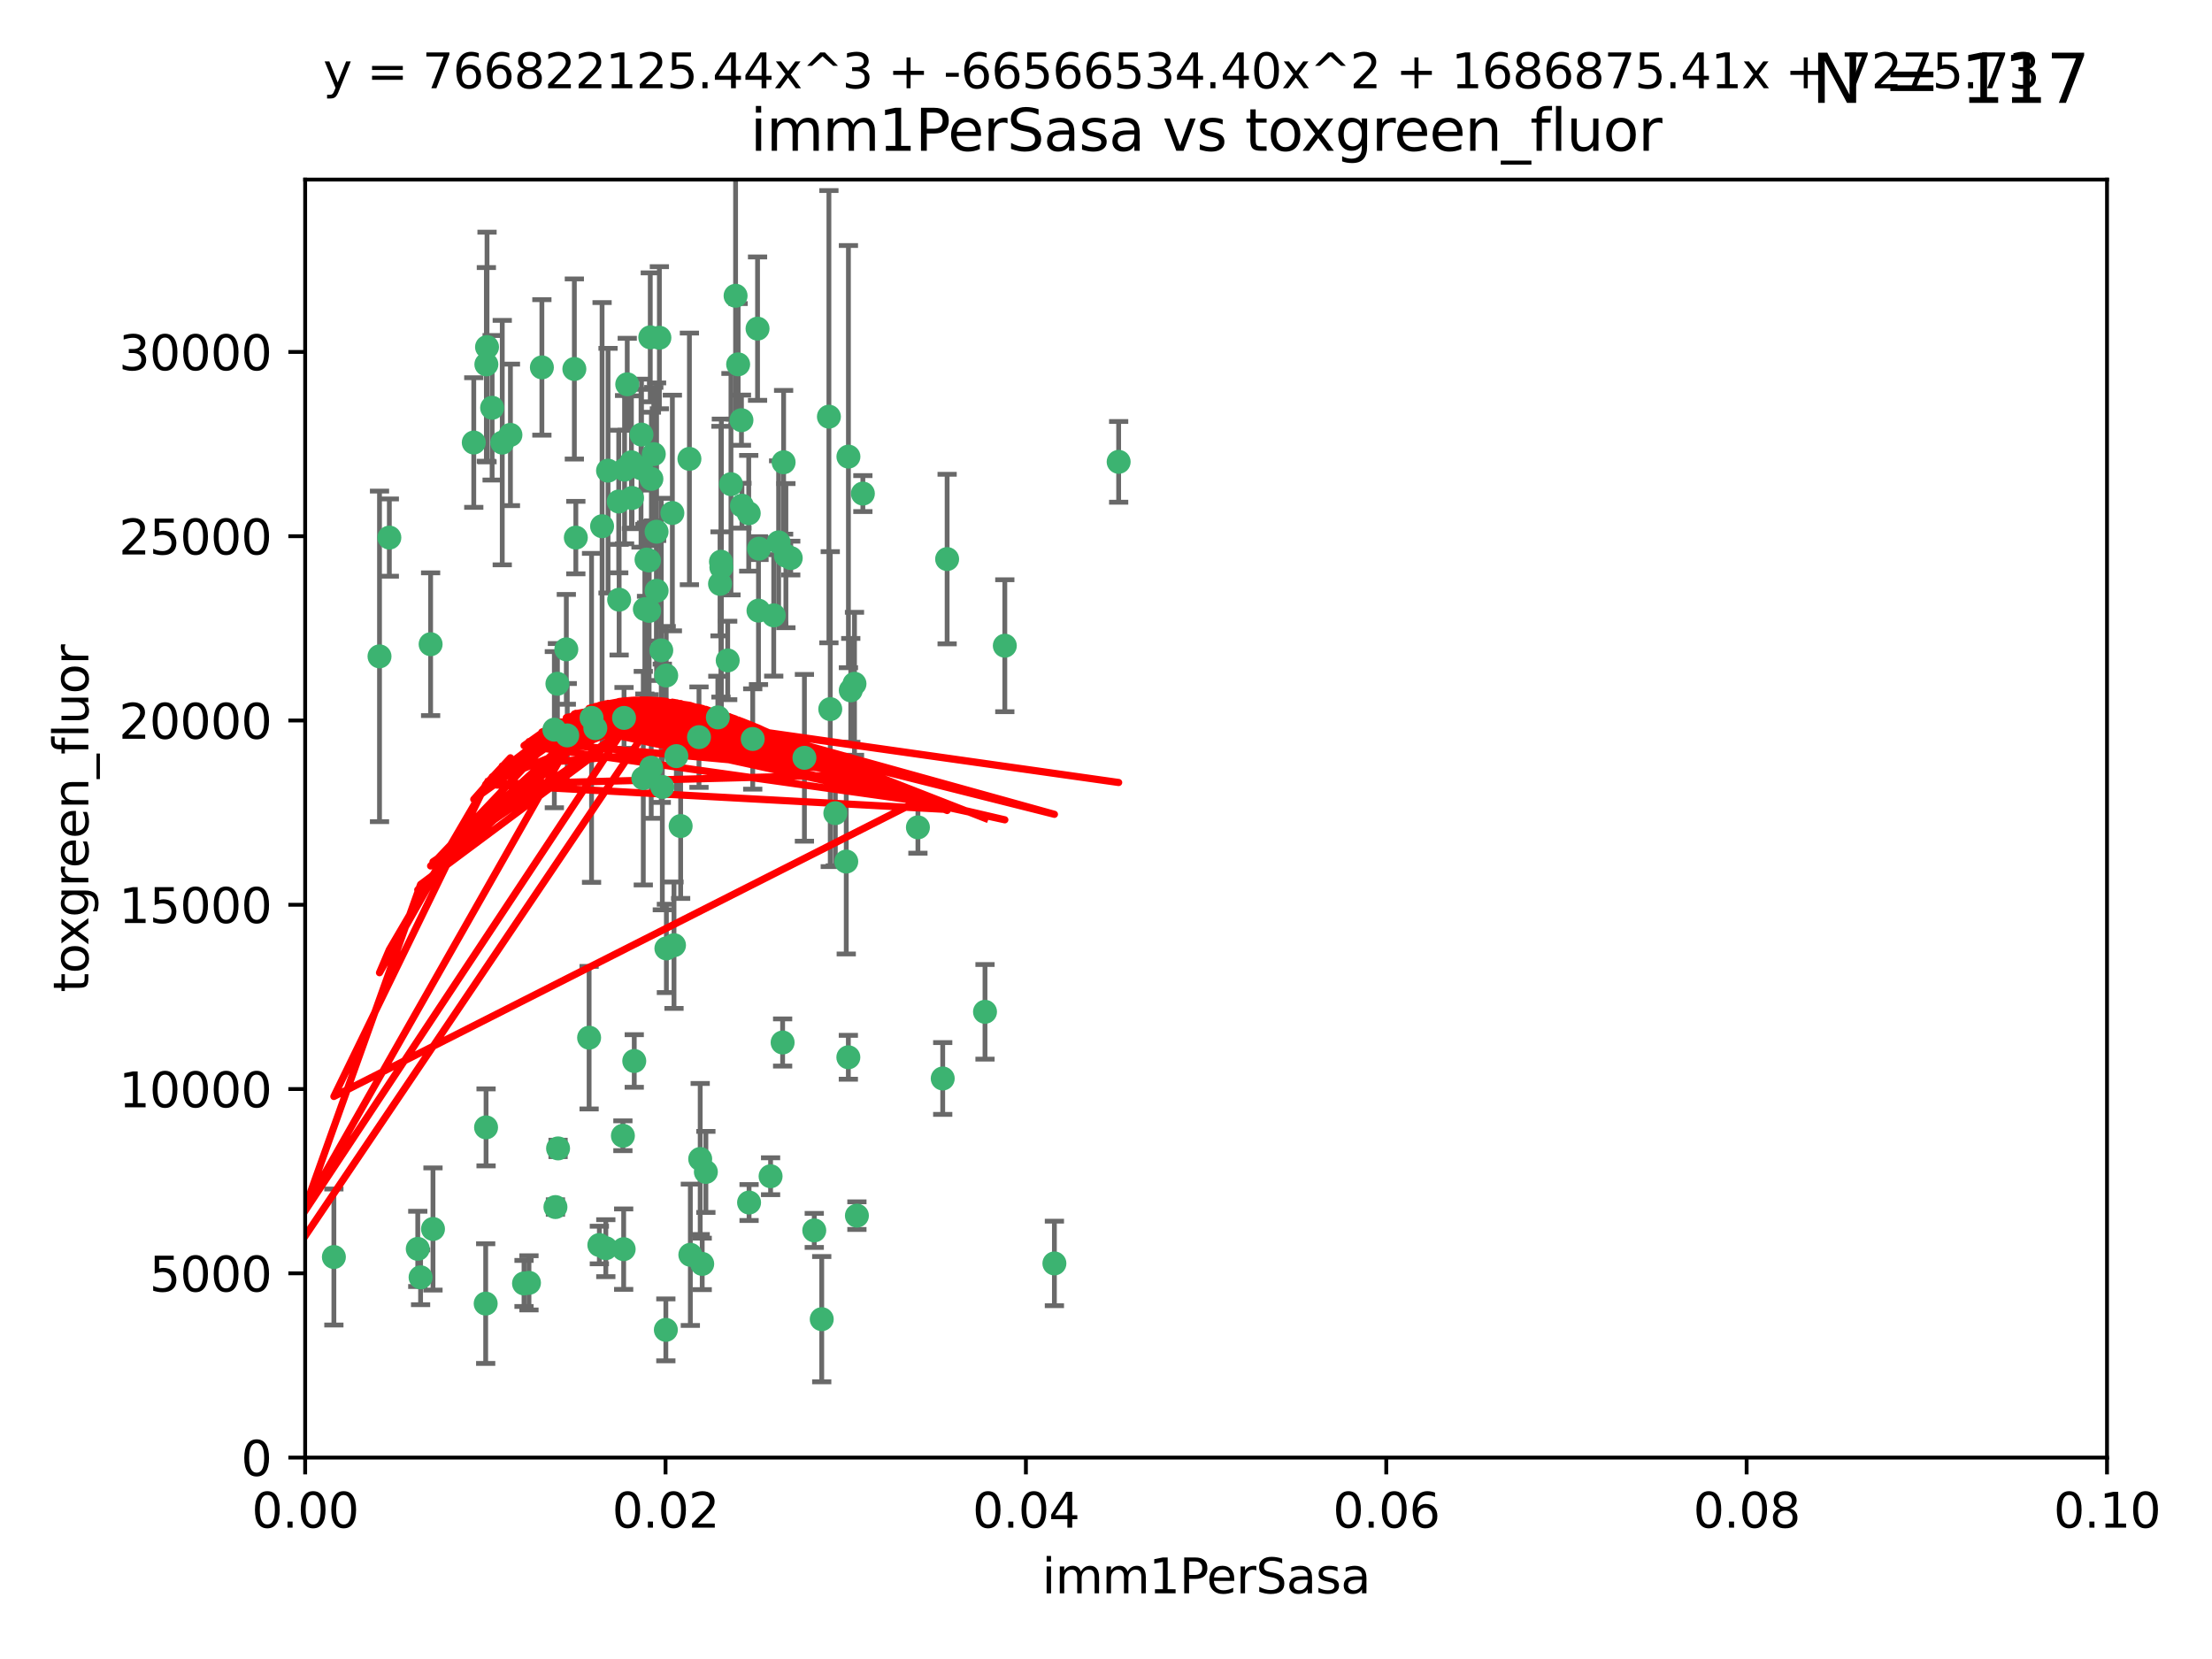 <?xml version="1.0" encoding="utf-8" standalone="no"?>
<!DOCTYPE svg PUBLIC "-//W3C//DTD SVG 1.1//EN"
  "http://www.w3.org/Graphics/SVG/1.1/DTD/svg11.dtd">
<svg xmlns:xlink="http://www.w3.org/1999/xlink" width="460.8pt" height="345.6pt" viewBox="0 0 460.8 345.6" xmlns="http://www.w3.org/2000/svg" version="1.1">
 <defs>
  <style type="text/css">*{stroke-linejoin: round; stroke-linecap: butt}</style>
 </defs>
 <g id="figure_1">
  <g id="patch_1">
   <path d="M 0 345.6 
L 460.8 345.6 
L 460.8 0 
L 0 0 
z
" style="fill: #ffffff"/>
  </g>
  <g id="axes_1">
   <g id="patch_2">
    <path d="M 63.571 303.64 
L 438.93 303.64 
L 438.93 37.411 
L 63.571 37.411 
z
" style="fill: #ffffff"/>
   </g>
   <g id="PathCollection_1">
    <defs>
     <path id="md415c17452" d="M 0 1.118 
C 0.297 1.118 0.581 1 0.791 0.791 
C 1 0.581 1.118 0.297 1.118 0 
C 1.118 -0.297 1 -0.581 0.791 -0.791 
C 0.581 -1 0.297 -1.118 0 -1.118 
C -0.297 -1.118 -0.581 -1 -0.791 -0.791 
C -1 -0.581 -1.118 -0.297 -1.118 0 
C -1.118 0.297 -1 0.581 -0.791 0.791 
C -0.581 1 -0.297 1.118 0 1.118 
z
" style="stroke: #3cb371"/>
    </defs>
    <g clip-path="url(#pfdc4f0d453)">
     <use xlink:href="#md415c17452" x="101.457" y="72.294" style="fill: #3cb371; stroke: #3cb371"/>
     <use xlink:href="#md415c17452" x="81.107" y="111.988" style="fill: #3cb371; stroke: #3cb371"/>
     <use xlink:href="#md415c17452" x="79.059" y="136.733" style="fill: #3cb371; stroke: #3cb371"/>
     <use xlink:href="#md415c17452" x="101.319" y="75.908" style="fill: #3cb371; stroke: #3cb371"/>
     <use xlink:href="#md415c17452" x="106.332" y="90.592" style="fill: #3cb371; stroke: #3cb371"/>
     <use xlink:href="#md415c17452" x="98.695" y="92.187" style="fill: #3cb371; stroke: #3cb371"/>
     <use xlink:href="#md415c17452" x="126.665" y="98.046" style="fill: #3cb371; stroke: #3cb371"/>
     <use xlink:href="#md415c17452" x="89.706" y="134.2" style="fill: #3cb371; stroke: #3cb371"/>
     <use xlink:href="#md415c17452" x="119.957" y="111.99" style="fill: #3cb371; stroke: #3cb371"/>
     <use xlink:href="#md415c17452" x="102.518" y="84.946" style="fill: #3cb371; stroke: #3cb371"/>
     <use xlink:href="#md415c17452" x="130.666" y="80.055" style="fill: #3cb371; stroke: #3cb371"/>
     <use xlink:href="#md415c17452" x="161.183" y="128.194" style="fill: #3cb371; stroke: #3cb371"/>
     <use xlink:href="#md415c17452" x="112.885" y="76.534" style="fill: #3cb371; stroke: #3cb371"/>
     <use xlink:href="#md415c17452" x="130.11" y="97.835" style="fill: #3cb371; stroke: #3cb371"/>
     <use xlink:href="#md415c17452" x="137.361" y="70.355" style="fill: #3cb371; stroke: #3cb371"/>
     <use xlink:href="#md415c17452" x="167.576" y="157.866" style="fill: #3cb371; stroke: #3cb371"/>
     <use xlink:href="#md415c17452" x="149.54" y="149.45" style="fill: #3cb371; stroke: #3cb371"/>
     <use xlink:href="#md415c17452" x="125.424" y="109.622" style="fill: #3cb371; stroke: #3cb371"/>
     <use xlink:href="#md415c17452" x="134.683" y="116.577" style="fill: #3cb371; stroke: #3cb371"/>
     <use xlink:href="#md415c17452" x="135.699" y="99.763" style="fill: #3cb371; stroke: #3cb371"/>
     <use xlink:href="#md415c17452" x="162.201" y="112.982" style="fill: #3cb371; stroke: #3cb371"/>
     <use xlink:href="#md415c17452" x="155.975" y="106.925" style="fill: #3cb371; stroke: #3cb371"/>
     <use xlink:href="#md415c17452" x="135.464" y="70.271" style="fill: #3cb371; stroke: #3cb371"/>
     <use xlink:href="#md415c17452" x="164.725" y="116.252" style="fill: #3cb371; stroke: #3cb371"/>
     <use xlink:href="#md415c17452" x="104.628" y="92.203" style="fill: #3cb371; stroke: #3cb371"/>
     <use xlink:href="#md415c17452" x="133.537" y="97.545" style="fill: #3cb371; stroke: #3cb371"/>
     <use xlink:href="#md415c17452" x="136.786" y="123.063" style="fill: #3cb371; stroke: #3cb371"/>
     <use xlink:href="#md415c17452" x="135.226" y="127.26" style="fill: #3cb371; stroke: #3cb371"/>
     <use xlink:href="#md415c17452" x="124.016" y="151.693" style="fill: #3cb371; stroke: #3cb371"/>
     <use xlink:href="#md415c17452" x="137.975" y="163.936" style="fill: #3cb371; stroke: #3cb371"/>
     <use xlink:href="#md415c17452" x="128.894" y="104.476" style="fill: #3cb371; stroke: #3cb371"/>
     <use xlink:href="#md415c17452" x="136.777" y="110.762" style="fill: #3cb371; stroke: #3cb371"/>
     <use xlink:href="#md415c17452" x="137.755" y="135.482" style="fill: #3cb371; stroke: #3cb371"/>
     <use xlink:href="#md415c17452" x="177.231" y="143.815" style="fill: #3cb371; stroke: #3cb371"/>
     <use xlink:href="#md415c17452" x="131.665" y="103.738" style="fill: #3cb371; stroke: #3cb371"/>
     <use xlink:href="#md415c17452" x="135.196" y="116.762" style="fill: #3cb371; stroke: #3cb371"/>
     <use xlink:href="#md415c17452" x="119.649" y="76.865" style="fill: #3cb371; stroke: #3cb371"/>
     <use xlink:href="#md415c17452" x="149.997" y="121.631" style="fill: #3cb371; stroke: #3cb371"/>
     <use xlink:href="#md415c17452" x="153.236" y="61.614" style="fill: #3cb371; stroke: #3cb371"/>
     <use xlink:href="#md415c17452" x="131.536" y="96.299" style="fill: #3cb371; stroke: #3cb371"/>
     <use xlink:href="#md415c17452" x="145.613" y="153.559" style="fill: #3cb371; stroke: #3cb371"/>
     <use xlink:href="#md415c17452" x="179.751" y="102.821" style="fill: #3cb371; stroke: #3cb371"/>
     <use xlink:href="#md415c17452" x="136.196" y="94.6" style="fill: #3cb371; stroke: #3cb371"/>
     <use xlink:href="#md415c17452" x="143.618" y="95.593" style="fill: #3cb371; stroke: #3cb371"/>
     <use xlink:href="#md415c17452" x="154.563" y="105.344" style="fill: #3cb371; stroke: #3cb371"/>
     <use xlink:href="#md415c17452" x="158.007" y="127.204" style="fill: #3cb371; stroke: #3cb371"/>
     <use xlink:href="#md415c17452" x="157.812" y="68.463" style="fill: #3cb371; stroke: #3cb371"/>
     <use xlink:href="#md415c17452" x="153.769" y="75.9" style="fill: #3cb371; stroke: #3cb371"/>
     <use xlink:href="#md415c17452" x="118.169" y="153.201" style="fill: #3cb371; stroke: #3cb371"/>
     <use xlink:href="#md415c17452" x="140.407" y="196.901" style="fill: #3cb371; stroke: #3cb371"/>
     <use xlink:href="#md415c17452" x="150.191" y="117.014" style="fill: #3cb371; stroke: #3cb371"/>
     <use xlink:href="#md415c17452" x="151.594" y="137.58" style="fill: #3cb371; stroke: #3cb371"/>
     <use xlink:href="#md415c17452" x="178.006" y="142.442" style="fill: #3cb371; stroke: #3cb371"/>
     <use xlink:href="#md415c17452" x="158.116" y="114.302" style="fill: #3cb371; stroke: #3cb371"/>
     <use xlink:href="#md415c17452" x="133.632" y="90.534" style="fill: #3cb371; stroke: #3cb371"/>
     <use xlink:href="#md415c17452" x="163.716" y="115.749" style="fill: #3cb371; stroke: #3cb371"/>
     <use xlink:href="#md415c17452" x="129.998" y="149.553" style="fill: #3cb371; stroke: #3cb371"/>
     <use xlink:href="#md415c17452" x="128.977" y="124.926" style="fill: #3cb371; stroke: #3cb371"/>
     <use xlink:href="#md415c17452" x="152.275" y="100.862" style="fill: #3cb371; stroke: #3cb371"/>
     <use xlink:href="#md415c17452" x="140.068" y="106.867" style="fill: #3cb371; stroke: #3cb371"/>
     <use xlink:href="#md415c17452" x="150.274" y="118.19" style="fill: #3cb371; stroke: #3cb371"/>
     <use xlink:href="#md415c17452" x="116.121" y="142.44" style="fill: #3cb371; stroke: #3cb371"/>
     <use xlink:href="#md415c17452" x="209.321" y="134.514" style="fill: #3cb371; stroke: #3cb371"/>
     <use xlink:href="#md415c17452" x="117.976" y="135.269" style="fill: #3cb371; stroke: #3cb371"/>
     <use xlink:href="#md415c17452" x="172.678" y="86.8" style="fill: #3cb371; stroke: #3cb371"/>
     <use xlink:href="#md415c17452" x="145.864" y="241.437" style="fill: #3cb371; stroke: #3cb371"/>
     <use xlink:href="#md415c17452" x="163.241" y="96.298" style="fill: #3cb371; stroke: #3cb371"/>
     <use xlink:href="#md415c17452" x="172.958" y="147.723" style="fill: #3cb371; stroke: #3cb371"/>
     <use xlink:href="#md415c17452" x="176.743" y="95.121" style="fill: #3cb371; stroke: #3cb371"/>
     <use xlink:href="#md415c17452" x="115.709" y="251.452" style="fill: #3cb371; stroke: #3cb371"/>
     <use xlink:href="#md415c17452" x="160.527" y="245.034" style="fill: #3cb371; stroke: #3cb371"/>
     <use xlink:href="#md415c17452" x="233.037" y="96.211" style="fill: #3cb371; stroke: #3cb371"/>
     <use xlink:href="#md415c17452" x="123.231" y="149.542" style="fill: #3cb371; stroke: #3cb371"/>
     <use xlink:href="#md415c17452" x="176.29" y="179.478" style="fill: #3cb371; stroke: #3cb371"/>
     <use xlink:href="#md415c17452" x="174.014" y="169.397" style="fill: #3cb371; stroke: #3cb371"/>
     <use xlink:href="#md415c17452" x="156.807" y="153.944" style="fill: #3cb371; stroke: #3cb371"/>
     <use xlink:href="#md415c17452" x="154.458" y="87.531" style="fill: #3cb371; stroke: #3cb371"/>
     <use xlink:href="#md415c17452" x="140.899" y="157.513" style="fill: #3cb371; stroke: #3cb371"/>
     <use xlink:href="#md415c17452" x="197.304" y="116.464" style="fill: #3cb371; stroke: #3cb371"/>
     <use xlink:href="#md415c17452" x="141.792" y="172.082" style="fill: #3cb371; stroke: #3cb371"/>
     <use xlink:href="#md415c17452" x="101.256" y="234.855" style="fill: #3cb371; stroke: #3cb371"/>
     <use xlink:href="#md415c17452" x="69.554" y="261.86" style="fill: #3cb371; stroke: #3cb371"/>
     <use xlink:href="#md415c17452" x="191.219" y="172.356" style="fill: #3cb371; stroke: #3cb371"/>
     <use xlink:href="#md415c17452" x="109.163" y="267.365" style="fill: #3cb371; stroke: #3cb371"/>
     <use xlink:href="#md415c17452" x="115.48" y="152.004" style="fill: #3cb371; stroke: #3cb371"/>
     <use xlink:href="#md415c17452" x="134.334" y="126.892" style="fill: #3cb371; stroke: #3cb371"/>
     <use xlink:href="#md415c17452" x="122.722" y="216.17" style="fill: #3cb371; stroke: #3cb371"/>
     <use xlink:href="#md415c17452" x="61.382" y="257.745" style="fill: #3cb371; stroke: #3cb371"/>
     <use xlink:href="#md415c17452" x="134.01" y="162.105" style="fill: #3cb371; stroke: #3cb371"/>
     <use xlink:href="#md415c17452" x="124.855" y="259.36" style="fill: #3cb371; stroke: #3cb371"/>
     <use xlink:href="#md415c17452" x="129.921" y="260.221" style="fill: #3cb371; stroke: #3cb371"/>
     <use xlink:href="#md415c17452" x="87.028" y="260.163" style="fill: #3cb371; stroke: #3cb371"/>
     <use xlink:href="#md415c17452" x="126.203" y="260.019" style="fill: #3cb371; stroke: #3cb371"/>
     <use xlink:href="#md415c17452" x="138.782" y="140.722" style="fill: #3cb371; stroke: #3cb371"/>
     <use xlink:href="#md415c17452" x="90.199" y="256.018" style="fill: #3cb371; stroke: #3cb371"/>
     <use xlink:href="#md415c17452" x="138.822" y="197.571" style="fill: #3cb371; stroke: #3cb371"/>
     <use xlink:href="#md415c17452" x="87.616" y="266.086" style="fill: #3cb371; stroke: #3cb371"/>
     <use xlink:href="#md415c17452" x="59.032" y="256.331" style="fill: #3cb371; stroke: #3cb371"/>
     <use xlink:href="#md415c17452" x="138.709" y="277.035" style="fill: #3cb371; stroke: #3cb371"/>
     <use xlink:href="#md415c17452" x="135.66" y="159.917" style="fill: #3cb371; stroke: #3cb371"/>
     <use xlink:href="#md415c17452" x="132.127" y="221.023" style="fill: #3cb371; stroke: #3cb371"/>
     <use xlink:href="#md415c17452" x="129.761" y="236.599" style="fill: #3cb371; stroke: #3cb371"/>
     <use xlink:href="#md415c17452" x="196.386" y="224.667" style="fill: #3cb371; stroke: #3cb371"/>
     <use xlink:href="#md415c17452" x="101.176" y="271.563" style="fill: #3cb371; stroke: #3cb371"/>
     <use xlink:href="#md415c17452" x="178.51" y="253.241" style="fill: #3cb371; stroke: #3cb371"/>
     <use xlink:href="#md415c17452" x="116.256" y="239.234" style="fill: #3cb371; stroke: #3cb371"/>
     <use xlink:href="#md415c17452" x="156.045" y="250.509" style="fill: #3cb371; stroke: #3cb371"/>
     <use xlink:href="#md415c17452" x="110.194" y="267.238" style="fill: #3cb371; stroke: #3cb371"/>
     <use xlink:href="#md415c17452" x="176.726" y="220.252" style="fill: #3cb371; stroke: #3cb371"/>
     <use xlink:href="#md415c17452" x="146.283" y="263.294" style="fill: #3cb371; stroke: #3cb371"/>
     <use xlink:href="#md415c17452" x="171.183" y="274.808" style="fill: #3cb371; stroke: #3cb371"/>
     <use xlink:href="#md415c17452" x="143.811" y="261.393" style="fill: #3cb371; stroke: #3cb371"/>
     <use xlink:href="#md415c17452" x="169.626" y="256.316" style="fill: #3cb371; stroke: #3cb371"/>
     <use xlink:href="#md415c17452" x="219.651" y="263.195" style="fill: #3cb371; stroke: #3cb371"/>
     <use xlink:href="#md415c17452" x="163.035" y="217.17" style="fill: #3cb371; stroke: #3cb371"/>
     <use xlink:href="#md415c17452" x="147.046" y="244.135" style="fill: #3cb371; stroke: #3cb371"/>
     <use xlink:href="#md415c17452" x="205.195" y="210.779" style="fill: #3cb371; stroke: #3cb371"/>
    </g>
   </g>
   <g id="matplotlib.axis_1">
    <g id="xtick_1">
     <g id="line2d_1">
      <defs>
       <path id="m3a1b90488b" d="M 0 0 
L 0 3.5 
" style="stroke: #000000; stroke-width: 0.8"/>
      </defs>
      <g>
       <use xlink:href="#m3a1b90488b" x="63.571" y="303.64" style="stroke: #000000; stroke-width: 0.8"/>
      </g>
     </g>
     <g id="text_1">
      <!-- 0.00 -->
      <g transform="translate(52.438 318.238)scale(0.1 -0.1)">
       <defs>
        <path id="DejaVuSans-30" d="M 2034 4250 
Q 1547 4250 1301 3770 
Q 1056 3291 1056 2328 
Q 1056 1369 1301 889 
Q 1547 409 2034 409 
Q 2525 409 2770 889 
Q 3016 1369 3016 2328 
Q 3016 3291 2770 3770 
Q 2525 4250 2034 4250 
z
M 2034 4750 
Q 2819 4750 3233 4129 
Q 3647 3509 3647 2328 
Q 3647 1150 3233 529 
Q 2819 -91 2034 -91 
Q 1250 -91 836 529 
Q 422 1150 422 2328 
Q 422 3509 836 4129 
Q 1250 4750 2034 4750 
z
" transform="scale(0.016)"/>
        <path id="DejaVuSans-2e" d="M 684 794 
L 1344 794 
L 1344 0 
L 684 0 
L 684 794 
z
" transform="scale(0.016)"/>
       </defs>
       <use xlink:href="#DejaVuSans-30"/>
       <use xlink:href="#DejaVuSans-2e" x="63.623"/>
       <use xlink:href="#DejaVuSans-30" x="95.41"/>
       <use xlink:href="#DejaVuSans-30" x="159.033"/>
      </g>
     </g>
    </g>
    <g id="xtick_2">
     <g id="line2d_2">
      <g>
       <use xlink:href="#m3a1b90488b" x="138.643" y="303.64" style="stroke: #000000; stroke-width: 0.8"/>
      </g>
     </g>
     <g id="text_2">
      <!-- 0.02 -->
      <g transform="translate(127.51 318.238)scale(0.1 -0.1)">
       <defs>
        <path id="DejaVuSans-32" d="M 1228 531 
L 3431 531 
L 3431 0 
L 469 0 
L 469 531 
Q 828 903 1448 1529 
Q 2069 2156 2228 2338 
Q 2531 2678 2651 2914 
Q 2772 3150 2772 3378 
Q 2772 3750 2511 3984 
Q 2250 4219 1831 4219 
Q 1534 4219 1204 4116 
Q 875 4013 500 3803 
L 500 4441 
Q 881 4594 1212 4672 
Q 1544 4750 1819 4750 
Q 2544 4750 2975 4387 
Q 3406 4025 3406 3419 
Q 3406 3131 3298 2873 
Q 3191 2616 2906 2266 
Q 2828 2175 2409 1742 
Q 1991 1309 1228 531 
z
" transform="scale(0.016)"/>
       </defs>
       <use xlink:href="#DejaVuSans-30"/>
       <use xlink:href="#DejaVuSans-2e" x="63.623"/>
       <use xlink:href="#DejaVuSans-30" x="95.41"/>
       <use xlink:href="#DejaVuSans-32" x="159.033"/>
      </g>
     </g>
    </g>
    <g id="xtick_3">
     <g id="line2d_3">
      <g>
       <use xlink:href="#m3a1b90488b" x="213.715" y="303.64" style="stroke: #000000; stroke-width: 0.8"/>
      </g>
     </g>
     <g id="text_3">
      <!-- 0.04 -->
      <g transform="translate(202.582 318.238)scale(0.1 -0.1)">
       <defs>
        <path id="DejaVuSans-34" d="M 2419 4116 
L 825 1625 
L 2419 1625 
L 2419 4116 
z
M 2253 4666 
L 3047 4666 
L 3047 1625 
L 3713 1625 
L 3713 1100 
L 3047 1100 
L 3047 0 
L 2419 0 
L 2419 1100 
L 313 1100 
L 313 1709 
L 2253 4666 
z
" transform="scale(0.016)"/>
       </defs>
       <use xlink:href="#DejaVuSans-30"/>
       <use xlink:href="#DejaVuSans-2e" x="63.623"/>
       <use xlink:href="#DejaVuSans-30" x="95.41"/>
       <use xlink:href="#DejaVuSans-34" x="159.033"/>
      </g>
     </g>
    </g>
    <g id="xtick_4">
     <g id="line2d_4">
      <g>
       <use xlink:href="#m3a1b90488b" x="288.786" y="303.64" style="stroke: #000000; stroke-width: 0.8"/>
      </g>
     </g>
     <g id="text_4">
      <!-- 0.06 -->
      <g transform="translate(277.654 318.238)scale(0.1 -0.1)">
       <defs>
        <path id="DejaVuSans-36" d="M 2113 2584 
Q 1688 2584 1439 2293 
Q 1191 2003 1191 1497 
Q 1191 994 1439 701 
Q 1688 409 2113 409 
Q 2538 409 2786 701 
Q 3034 994 3034 1497 
Q 3034 2003 2786 2293 
Q 2538 2584 2113 2584 
z
M 3366 4563 
L 3366 3988 
Q 3128 4100 2886 4159 
Q 2644 4219 2406 4219 
Q 1781 4219 1451 3797 
Q 1122 3375 1075 2522 
Q 1259 2794 1537 2939 
Q 1816 3084 2150 3084 
Q 2853 3084 3261 2657 
Q 3669 2231 3669 1497 
Q 3669 778 3244 343 
Q 2819 -91 2113 -91 
Q 1303 -91 875 529 
Q 447 1150 447 2328 
Q 447 3434 972 4092 
Q 1497 4750 2381 4750 
Q 2619 4750 2861 4703 
Q 3103 4656 3366 4563 
z
" transform="scale(0.016)"/>
       </defs>
       <use xlink:href="#DejaVuSans-30"/>
       <use xlink:href="#DejaVuSans-2e" x="63.623"/>
       <use xlink:href="#DejaVuSans-30" x="95.41"/>
       <use xlink:href="#DejaVuSans-36" x="159.033"/>
      </g>
     </g>
    </g>
    <g id="xtick_5">
     <g id="line2d_5">
      <g>
       <use xlink:href="#m3a1b90488b" x="363.858" y="303.64" style="stroke: #000000; stroke-width: 0.8"/>
      </g>
     </g>
     <g id="text_5">
      <!-- 0.08 -->
      <g transform="translate(352.725 318.238)scale(0.1 -0.1)">
       <defs>
        <path id="DejaVuSans-38" d="M 2034 2216 
Q 1584 2216 1326 1975 
Q 1069 1734 1069 1313 
Q 1069 891 1326 650 
Q 1584 409 2034 409 
Q 2484 409 2743 651 
Q 3003 894 3003 1313 
Q 3003 1734 2745 1975 
Q 2488 2216 2034 2216 
z
M 1403 2484 
Q 997 2584 770 2862 
Q 544 3141 544 3541 
Q 544 4100 942 4425 
Q 1341 4750 2034 4750 
Q 2731 4750 3128 4425 
Q 3525 4100 3525 3541 
Q 3525 3141 3298 2862 
Q 3072 2584 2669 2484 
Q 3125 2378 3379 2068 
Q 3634 1759 3634 1313 
Q 3634 634 3220 271 
Q 2806 -91 2034 -91 
Q 1263 -91 848 271 
Q 434 634 434 1313 
Q 434 1759 690 2068 
Q 947 2378 1403 2484 
z
M 1172 3481 
Q 1172 3119 1398 2916 
Q 1625 2713 2034 2713 
Q 2441 2713 2670 2916 
Q 2900 3119 2900 3481 
Q 2900 3844 2670 4047 
Q 2441 4250 2034 4250 
Q 1625 4250 1398 4047 
Q 1172 3844 1172 3481 
z
" transform="scale(0.016)"/>
       </defs>
       <use xlink:href="#DejaVuSans-30"/>
       <use xlink:href="#DejaVuSans-2e" x="63.623"/>
       <use xlink:href="#DejaVuSans-30" x="95.41"/>
       <use xlink:href="#DejaVuSans-38" x="159.033"/>
      </g>
     </g>
    </g>
    <g id="xtick_6">
     <g id="line2d_6">
      <g>
       <use xlink:href="#m3a1b90488b" x="438.93" y="303.64" style="stroke: #000000; stroke-width: 0.8"/>
      </g>
     </g>
     <g id="text_6">
      <!-- 0.10 -->
      <g transform="translate(427.797 318.238)scale(0.1 -0.1)">
       <defs>
        <path id="DejaVuSans-31" d="M 794 531 
L 1825 531 
L 1825 4091 
L 703 3866 
L 703 4441 
L 1819 4666 
L 2450 4666 
L 2450 531 
L 3481 531 
L 3481 0 
L 794 0 
L 794 531 
z
" transform="scale(0.016)"/>
       </defs>
       <use xlink:href="#DejaVuSans-30"/>
       <use xlink:href="#DejaVuSans-2e" x="63.623"/>
       <use xlink:href="#DejaVuSans-31" x="95.41"/>
       <use xlink:href="#DejaVuSans-30" x="159.033"/>
      </g>
     </g>
    </g>
    <g id="text_7">
     <!-- imm1PerSasa -->
     <g transform="translate(217.067 331.917)scale(0.1 -0.1)">
      <defs>
       <path id="DejaVuSans-69" d="M 603 3500 
L 1178 3500 
L 1178 0 
L 603 0 
L 603 3500 
z
M 603 4863 
L 1178 4863 
L 1178 4134 
L 603 4134 
L 603 4863 
z
" transform="scale(0.016)"/>
       <path id="DejaVuSans-6d" d="M 3328 2828 
Q 3544 3216 3844 3400 
Q 4144 3584 4550 3584 
Q 5097 3584 5394 3201 
Q 5691 2819 5691 2113 
L 5691 0 
L 5113 0 
L 5113 2094 
Q 5113 2597 4934 2840 
Q 4756 3084 4391 3084 
Q 3944 3084 3684 2787 
Q 3425 2491 3425 1978 
L 3425 0 
L 2847 0 
L 2847 2094 
Q 2847 2600 2669 2842 
Q 2491 3084 2119 3084 
Q 1678 3084 1418 2786 
Q 1159 2488 1159 1978 
L 1159 0 
L 581 0 
L 581 3500 
L 1159 3500 
L 1159 2956 
Q 1356 3278 1631 3431 
Q 1906 3584 2284 3584 
Q 2666 3584 2933 3390 
Q 3200 3197 3328 2828 
z
" transform="scale(0.016)"/>
       <path id="DejaVuSans-50" d="M 1259 4147 
L 1259 2394 
L 2053 2394 
Q 2494 2394 2734 2622 
Q 2975 2850 2975 3272 
Q 2975 3691 2734 3919 
Q 2494 4147 2053 4147 
L 1259 4147 
z
M 628 4666 
L 2053 4666 
Q 2838 4666 3239 4311 
Q 3641 3956 3641 3272 
Q 3641 2581 3239 2228 
Q 2838 1875 2053 1875 
L 1259 1875 
L 1259 0 
L 628 0 
L 628 4666 
z
" transform="scale(0.016)"/>
       <path id="DejaVuSans-65" d="M 3597 1894 
L 3597 1613 
L 953 1613 
Q 991 1019 1311 708 
Q 1631 397 2203 397 
Q 2534 397 2845 478 
Q 3156 559 3463 722 
L 3463 178 
Q 3153 47 2828 -22 
Q 2503 -91 2169 -91 
Q 1331 -91 842 396 
Q 353 884 353 1716 
Q 353 2575 817 3079 
Q 1281 3584 2069 3584 
Q 2775 3584 3186 3129 
Q 3597 2675 3597 1894 
z
M 3022 2063 
Q 3016 2534 2758 2815 
Q 2500 3097 2075 3097 
Q 1594 3097 1305 2825 
Q 1016 2553 972 2059 
L 3022 2063 
z
" transform="scale(0.016)"/>
       <path id="DejaVuSans-72" d="M 2631 2963 
Q 2534 3019 2420 3045 
Q 2306 3072 2169 3072 
Q 1681 3072 1420 2755 
Q 1159 2438 1159 1844 
L 1159 0 
L 581 0 
L 581 3500 
L 1159 3500 
L 1159 2956 
Q 1341 3275 1631 3429 
Q 1922 3584 2338 3584 
Q 2397 3584 2469 3576 
Q 2541 3569 2628 3553 
L 2631 2963 
z
" transform="scale(0.016)"/>
       <path id="DejaVuSans-53" d="M 3425 4513 
L 3425 3897 
Q 3066 4069 2747 4153 
Q 2428 4238 2131 4238 
Q 1616 4238 1336 4038 
Q 1056 3838 1056 3469 
Q 1056 3159 1242 3001 
Q 1428 2844 1947 2747 
L 2328 2669 
Q 3034 2534 3370 2195 
Q 3706 1856 3706 1288 
Q 3706 609 3251 259 
Q 2797 -91 1919 -91 
Q 1588 -91 1214 -16 
Q 841 59 441 206 
L 441 856 
Q 825 641 1194 531 
Q 1563 422 1919 422 
Q 2459 422 2753 634 
Q 3047 847 3047 1241 
Q 3047 1584 2836 1778 
Q 2625 1972 2144 2069 
L 1759 2144 
Q 1053 2284 737 2584 
Q 422 2884 422 3419 
Q 422 4038 858 4394 
Q 1294 4750 2059 4750 
Q 2388 4750 2728 4690 
Q 3069 4631 3425 4513 
z
" transform="scale(0.016)"/>
       <path id="DejaVuSans-61" d="M 2194 1759 
Q 1497 1759 1228 1600 
Q 959 1441 959 1056 
Q 959 750 1161 570 
Q 1363 391 1709 391 
Q 2188 391 2477 730 
Q 2766 1069 2766 1631 
L 2766 1759 
L 2194 1759 
z
M 3341 1997 
L 3341 0 
L 2766 0 
L 2766 531 
Q 2569 213 2275 61 
Q 1981 -91 1556 -91 
Q 1019 -91 701 211 
Q 384 513 384 1019 
Q 384 1609 779 1909 
Q 1175 2209 1959 2209 
L 2766 2209 
L 2766 2266 
Q 2766 2663 2505 2880 
Q 2244 3097 1772 3097 
Q 1472 3097 1187 3025 
Q 903 2953 641 2809 
L 641 3341 
Q 956 3463 1253 3523 
Q 1550 3584 1831 3584 
Q 2591 3584 2966 3190 
Q 3341 2797 3341 1997 
z
" transform="scale(0.016)"/>
       <path id="DejaVuSans-73" d="M 2834 3397 
L 2834 2853 
Q 2591 2978 2328 3040 
Q 2066 3103 1784 3103 
Q 1356 3103 1142 2972 
Q 928 2841 928 2578 
Q 928 2378 1081 2264 
Q 1234 2150 1697 2047 
L 1894 2003 
Q 2506 1872 2764 1633 
Q 3022 1394 3022 966 
Q 3022 478 2636 193 
Q 2250 -91 1575 -91 
Q 1294 -91 989 -36 
Q 684 19 347 128 
L 347 722 
Q 666 556 975 473 
Q 1284 391 1588 391 
Q 1994 391 2212 530 
Q 2431 669 2431 922 
Q 2431 1156 2273 1281 
Q 2116 1406 1581 1522 
L 1381 1569 
Q 847 1681 609 1914 
Q 372 2147 372 2553 
Q 372 3047 722 3315 
Q 1072 3584 1716 3584 
Q 2034 3584 2315 3537 
Q 2597 3491 2834 3397 
z
" transform="scale(0.016)"/>
      </defs>
      <use xlink:href="#DejaVuSans-69"/>
      <use xlink:href="#DejaVuSans-6d" x="27.783"/>
      <use xlink:href="#DejaVuSans-6d" x="125.195"/>
      <use xlink:href="#DejaVuSans-31" x="222.607"/>
      <use xlink:href="#DejaVuSans-50" x="286.23"/>
      <use xlink:href="#DejaVuSans-65" x="342.908"/>
      <use xlink:href="#DejaVuSans-72" x="404.432"/>
      <use xlink:href="#DejaVuSans-53" x="445.545"/>
      <use xlink:href="#DejaVuSans-61" x="509.021"/>
      <use xlink:href="#DejaVuSans-73" x="570.301"/>
      <use xlink:href="#DejaVuSans-61" x="622.4"/>
     </g>
    </g>
   </g>
   <g id="matplotlib.axis_2">
    <g id="ytick_1">
     <g id="line2d_7">
      <defs>
       <path id="m701ab750fa" d="M 0 0 
L -3.5 0 
" style="stroke: #000000; stroke-width: 0.8"/>
      </defs>
      <g>
       <use xlink:href="#m701ab750fa" x="63.571" y="303.64" style="stroke: #000000; stroke-width: 0.8"/>
      </g>
     </g>
     <g id="text_8">
      <!-- 0 -->
      <g transform="translate(50.209 307.439)scale(0.1 -0.1)">
       <use xlink:href="#DejaVuSans-30"/>
      </g>
     </g>
    </g>
    <g id="ytick_2">
     <g id="line2d_8">
      <g>
       <use xlink:href="#m701ab750fa" x="63.571" y="265.253" style="stroke: #000000; stroke-width: 0.8"/>
      </g>
     </g>
     <g id="text_9">
      <!-- 5000 -->
      <g transform="translate(31.121 269.052)scale(0.1 -0.1)">
       <defs>
        <path id="DejaVuSans-35" d="M 691 4666 
L 3169 4666 
L 3169 4134 
L 1269 4134 
L 1269 2991 
Q 1406 3038 1543 3061 
Q 1681 3084 1819 3084 
Q 2600 3084 3056 2656 
Q 3513 2228 3513 1497 
Q 3513 744 3044 326 
Q 2575 -91 1722 -91 
Q 1428 -91 1123 -41 
Q 819 9 494 109 
L 494 744 
Q 775 591 1075 516 
Q 1375 441 1709 441 
Q 2250 441 2565 725 
Q 2881 1009 2881 1497 
Q 2881 1984 2565 2268 
Q 2250 2553 1709 2553 
Q 1456 2553 1204 2497 
Q 953 2441 691 2322 
L 691 4666 
z
" transform="scale(0.016)"/>
       </defs>
       <use xlink:href="#DejaVuSans-35"/>
       <use xlink:href="#DejaVuSans-30" x="63.623"/>
       <use xlink:href="#DejaVuSans-30" x="127.246"/>
       <use xlink:href="#DejaVuSans-30" x="190.869"/>
      </g>
     </g>
    </g>
    <g id="ytick_3">
     <g id="line2d_9">
      <g>
       <use xlink:href="#m701ab750fa" x="63.571" y="226.866" style="stroke: #000000; stroke-width: 0.8"/>
      </g>
     </g>
     <g id="text_10">
      <!-- 10000 -->
      <g transform="translate(24.759 230.665)scale(0.1 -0.1)">
       <use xlink:href="#DejaVuSans-31"/>
       <use xlink:href="#DejaVuSans-30" x="63.623"/>
       <use xlink:href="#DejaVuSans-30" x="127.246"/>
       <use xlink:href="#DejaVuSans-30" x="190.869"/>
       <use xlink:href="#DejaVuSans-30" x="254.492"/>
      </g>
     </g>
    </g>
    <g id="ytick_4">
     <g id="line2d_10">
      <g>
       <use xlink:href="#m701ab750fa" x="63.571" y="188.479" style="stroke: #000000; stroke-width: 0.8"/>
      </g>
     </g>
     <g id="text_11">
      <!-- 15000 -->
      <g transform="translate(24.759 192.278)scale(0.1 -0.1)">
       <use xlink:href="#DejaVuSans-31"/>
       <use xlink:href="#DejaVuSans-35" x="63.623"/>
       <use xlink:href="#DejaVuSans-30" x="127.246"/>
       <use xlink:href="#DejaVuSans-30" x="190.869"/>
       <use xlink:href="#DejaVuSans-30" x="254.492"/>
      </g>
     </g>
    </g>
    <g id="ytick_5">
     <g id="line2d_11">
      <g>
       <use xlink:href="#m701ab750fa" x="63.571" y="150.092" style="stroke: #000000; stroke-width: 0.8"/>
      </g>
     </g>
     <g id="text_12">
      <!-- 20000 -->
      <g transform="translate(24.759 153.891)scale(0.1 -0.1)">
       <use xlink:href="#DejaVuSans-32"/>
       <use xlink:href="#DejaVuSans-30" x="63.623"/>
       <use xlink:href="#DejaVuSans-30" x="127.246"/>
       <use xlink:href="#DejaVuSans-30" x="190.869"/>
       <use xlink:href="#DejaVuSans-30" x="254.492"/>
      </g>
     </g>
    </g>
    <g id="ytick_6">
     <g id="line2d_12">
      <g>
       <use xlink:href="#m701ab750fa" x="63.571" y="111.705" style="stroke: #000000; stroke-width: 0.8"/>
      </g>
     </g>
     <g id="text_13">
      <!-- 25000 -->
      <g transform="translate(24.759 115.504)scale(0.1 -0.1)">
       <use xlink:href="#DejaVuSans-32"/>
       <use xlink:href="#DejaVuSans-35" x="63.623"/>
       <use xlink:href="#DejaVuSans-30" x="127.246"/>
       <use xlink:href="#DejaVuSans-30" x="190.869"/>
       <use xlink:href="#DejaVuSans-30" x="254.492"/>
      </g>
     </g>
    </g>
    <g id="ytick_7">
     <g id="line2d_13">
      <g>
       <use xlink:href="#m701ab750fa" x="63.571" y="73.317" style="stroke: #000000; stroke-width: 0.8"/>
      </g>
     </g>
     <g id="text_14">
      <!-- 30000 -->
      <g transform="translate(24.759 77.117)scale(0.1 -0.1)">
       <defs>
        <path id="DejaVuSans-33" d="M 2597 2516 
Q 3050 2419 3304 2112 
Q 3559 1806 3559 1356 
Q 3559 666 3084 287 
Q 2609 -91 1734 -91 
Q 1441 -91 1130 -33 
Q 819 25 488 141 
L 488 750 
Q 750 597 1062 519 
Q 1375 441 1716 441 
Q 2309 441 2620 675 
Q 2931 909 2931 1356 
Q 2931 1769 2642 2001 
Q 2353 2234 1838 2234 
L 1294 2234 
L 1294 2753 
L 1863 2753 
Q 2328 2753 2575 2939 
Q 2822 3125 2822 3475 
Q 2822 3834 2567 4026 
Q 2313 4219 1838 4219 
Q 1578 4219 1281 4162 
Q 984 4106 628 3988 
L 628 4550 
Q 988 4650 1302 4700 
Q 1616 4750 1894 4750 
Q 2613 4750 3031 4423 
Q 3450 4097 3450 3541 
Q 3450 3153 3228 2886 
Q 3006 2619 2597 2516 
z
" transform="scale(0.016)"/>
       </defs>
       <use xlink:href="#DejaVuSans-33"/>
       <use xlink:href="#DejaVuSans-30" x="63.623"/>
       <use xlink:href="#DejaVuSans-30" x="127.246"/>
       <use xlink:href="#DejaVuSans-30" x="190.869"/>
       <use xlink:href="#DejaVuSans-30" x="254.492"/>
      </g>
     </g>
    </g>
    <g id="text_15">
     <!-- toxgreen_fluor -->
     <g transform="translate(18.401 206.72)rotate(-90)scale(0.1 -0.1)">
      <defs>
       <path id="DejaVuSans-74" d="M 1172 4494 
L 1172 3500 
L 2356 3500 
L 2356 3053 
L 1172 3053 
L 1172 1153 
Q 1172 725 1289 603 
Q 1406 481 1766 481 
L 2356 481 
L 2356 0 
L 1766 0 
Q 1100 0 847 248 
Q 594 497 594 1153 
L 594 3053 
L 172 3053 
L 172 3500 
L 594 3500 
L 594 4494 
L 1172 4494 
z
" transform="scale(0.016)"/>
       <path id="DejaVuSans-6f" d="M 1959 3097 
Q 1497 3097 1228 2736 
Q 959 2375 959 1747 
Q 959 1119 1226 758 
Q 1494 397 1959 397 
Q 2419 397 2687 759 
Q 2956 1122 2956 1747 
Q 2956 2369 2687 2733 
Q 2419 3097 1959 3097 
z
M 1959 3584 
Q 2709 3584 3137 3096 
Q 3566 2609 3566 1747 
Q 3566 888 3137 398 
Q 2709 -91 1959 -91 
Q 1206 -91 779 398 
Q 353 888 353 1747 
Q 353 2609 779 3096 
Q 1206 3584 1959 3584 
z
" transform="scale(0.016)"/>
       <path id="DejaVuSans-78" d="M 3513 3500 
L 2247 1797 
L 3578 0 
L 2900 0 
L 1881 1375 
L 863 0 
L 184 0 
L 1544 1831 
L 300 3500 
L 978 3500 
L 1906 2253 
L 2834 3500 
L 3513 3500 
z
" transform="scale(0.016)"/>
       <path id="DejaVuSans-67" d="M 2906 1791 
Q 2906 2416 2648 2759 
Q 2391 3103 1925 3103 
Q 1463 3103 1205 2759 
Q 947 2416 947 1791 
Q 947 1169 1205 825 
Q 1463 481 1925 481 
Q 2391 481 2648 825 
Q 2906 1169 2906 1791 
z
M 3481 434 
Q 3481 -459 3084 -895 
Q 2688 -1331 1869 -1331 
Q 1566 -1331 1297 -1286 
Q 1028 -1241 775 -1147 
L 775 -588 
Q 1028 -725 1275 -790 
Q 1522 -856 1778 -856 
Q 2344 -856 2625 -561 
Q 2906 -266 2906 331 
L 2906 616 
Q 2728 306 2450 153 
Q 2172 0 1784 0 
Q 1141 0 747 490 
Q 353 981 353 1791 
Q 353 2603 747 3093 
Q 1141 3584 1784 3584 
Q 2172 3584 2450 3431 
Q 2728 3278 2906 2969 
L 2906 3500 
L 3481 3500 
L 3481 434 
z
" transform="scale(0.016)"/>
       <path id="DejaVuSans-6e" d="M 3513 2113 
L 3513 0 
L 2938 0 
L 2938 2094 
Q 2938 2591 2744 2837 
Q 2550 3084 2163 3084 
Q 1697 3084 1428 2787 
Q 1159 2491 1159 1978 
L 1159 0 
L 581 0 
L 581 3500 
L 1159 3500 
L 1159 2956 
Q 1366 3272 1645 3428 
Q 1925 3584 2291 3584 
Q 2894 3584 3203 3211 
Q 3513 2838 3513 2113 
z
" transform="scale(0.016)"/>
       <path id="DejaVuSans-5f" d="M 3263 -1063 
L 3263 -1509 
L -63 -1509 
L -63 -1063 
L 3263 -1063 
z
" transform="scale(0.016)"/>
       <path id="DejaVuSans-66" d="M 2375 4863 
L 2375 4384 
L 1825 4384 
Q 1516 4384 1395 4259 
Q 1275 4134 1275 3809 
L 1275 3500 
L 2222 3500 
L 2222 3053 
L 1275 3053 
L 1275 0 
L 697 0 
L 697 3053 
L 147 3053 
L 147 3500 
L 697 3500 
L 697 3744 
Q 697 4328 969 4595 
Q 1241 4863 1831 4863 
L 2375 4863 
z
" transform="scale(0.016)"/>
       <path id="DejaVuSans-6c" d="M 603 4863 
L 1178 4863 
L 1178 0 
L 603 0 
L 603 4863 
z
" transform="scale(0.016)"/>
       <path id="DejaVuSans-75" d="M 544 1381 
L 544 3500 
L 1119 3500 
L 1119 1403 
Q 1119 906 1312 657 
Q 1506 409 1894 409 
Q 2359 409 2629 706 
Q 2900 1003 2900 1516 
L 2900 3500 
L 3475 3500 
L 3475 0 
L 2900 0 
L 2900 538 
Q 2691 219 2414 64 
Q 2138 -91 1772 -91 
Q 1169 -91 856 284 
Q 544 659 544 1381 
z
M 1991 3584 
L 1991 3584 
z
" transform="scale(0.016)"/>
      </defs>
      <use xlink:href="#DejaVuSans-74"/>
      <use xlink:href="#DejaVuSans-6f" x="39.209"/>
      <use xlink:href="#DejaVuSans-78" x="97.266"/>
      <use xlink:href="#DejaVuSans-67" x="156.445"/>
      <use xlink:href="#DejaVuSans-72" x="219.922"/>
      <use xlink:href="#DejaVuSans-65" x="258.785"/>
      <use xlink:href="#DejaVuSans-65" x="320.309"/>
      <use xlink:href="#DejaVuSans-6e" x="381.832"/>
      <use xlink:href="#DejaVuSans-5f" x="445.211"/>
      <use xlink:href="#DejaVuSans-66" x="495.211"/>
      <use xlink:href="#DejaVuSans-6c" x="530.416"/>
      <use xlink:href="#DejaVuSans-75" x="558.199"/>
      <use xlink:href="#DejaVuSans-6f" x="621.578"/>
      <use xlink:href="#DejaVuSans-72" x="682.76"/>
     </g>
    </g>
   </g>
   <g id="LineCollection_1">
    <path d="M 101.457 96.224 
L 101.457 48.364 
" clip-path="url(#pfdc4f0d453)" style="fill: none; stroke: #696969"/>
    <path d="M 81.107 120.037 
L 81.107 103.94 
" clip-path="url(#pfdc4f0d453)" style="fill: none; stroke: #696969"/>
    <path d="M 79.059 171.165 
L 79.059 102.302 
" clip-path="url(#pfdc4f0d453)" style="fill: none; stroke: #696969"/>
    <path d="M 101.319 96.079 
L 101.319 55.738 
" clip-path="url(#pfdc4f0d453)" style="fill: none; stroke: #696969"/>
    <path d="M 106.332 105.331 
L 106.332 75.853 
" clip-path="url(#pfdc4f0d453)" style="fill: none; stroke: #696969"/>
    <path d="M 98.695 105.69 
L 98.695 78.685 
" clip-path="url(#pfdc4f0d453)" style="fill: none; stroke: #696969"/>
    <path d="M 126.665 123.522 
L 126.665 72.57 
" clip-path="url(#pfdc4f0d453)" style="fill: none; stroke: #696969"/>
    <path d="M 89.706 149.068 
L 89.706 119.332 
" clip-path="url(#pfdc4f0d453)" style="fill: none; stroke: #696969"/>
    <path d="M 119.957 119.537 
L 119.957 104.443 
" clip-path="url(#pfdc4f0d453)" style="fill: none; stroke: #696969"/>
    <path d="M 102.518 99.998 
L 102.518 69.895 
" clip-path="url(#pfdc4f0d453)" style="fill: none; stroke: #696969"/>
    <path d="M 130.666 89.637 
L 130.666 70.473 
" clip-path="url(#pfdc4f0d453)" style="fill: none; stroke: #696969"/>
    <path d="M 161.183 140.845 
L 161.183 115.543 
" clip-path="url(#pfdc4f0d453)" style="fill: none; stroke: #696969"/>
    <path d="M 112.885 90.647 
L 112.885 62.421 
" clip-path="url(#pfdc4f0d453)" style="fill: none; stroke: #696969"/>
    <path d="M 130.11 113.277 
L 130.11 82.393 
" clip-path="url(#pfdc4f0d453)" style="fill: none; stroke: #696969"/>
    <path d="M 137.361 85.157 
L 137.361 55.552 
" clip-path="url(#pfdc4f0d453)" style="fill: none; stroke: #696969"/>
    <path d="M 167.576 175.236 
L 167.576 140.495 
" clip-path="url(#pfdc4f0d453)" style="fill: none; stroke: #696969"/>
    <path d="M 149.54 158.029 
L 149.54 140.871 
" clip-path="url(#pfdc4f0d453)" style="fill: none; stroke: #696969"/>
    <path d="M 125.424 156.211 
L 125.424 63.032 
" clip-path="url(#pfdc4f0d453)" style="fill: none; stroke: #696969"/>
    <path d="M 134.683 124.214 
L 134.683 108.94 
" clip-path="url(#pfdc4f0d453)" style="fill: none; stroke: #696969"/>
    <path d="M 135.699 113.651 
L 135.699 85.875 
" clip-path="url(#pfdc4f0d453)" style="fill: none; stroke: #696969"/>
    <path d="M 162.201 129.961 
L 162.201 96.004 
" clip-path="url(#pfdc4f0d453)" style="fill: none; stroke: #696969"/>
    <path d="M 155.975 118.981 
L 155.975 94.869 
" clip-path="url(#pfdc4f0d453)" style="fill: none; stroke: #696969"/>
    <path d="M 135.464 83.696 
L 135.464 56.846 
" clip-path="url(#pfdc4f0d453)" style="fill: none; stroke: #696969"/>
    <path d="M 164.725 119.772 
L 164.725 112.733 
" clip-path="url(#pfdc4f0d453)" style="fill: none; stroke: #696969"/>
    <path d="M 104.628 117.661 
L 104.628 66.744 
" clip-path="url(#pfdc4f0d453)" style="fill: none; stroke: #696969"/>
    <path d="M 133.537 113.98 
L 133.537 81.111 
" clip-path="url(#pfdc4f0d453)" style="fill: none; stroke: #696969"/>
    <path d="M 136.786 133.529 
L 136.786 112.598 
" clip-path="url(#pfdc4f0d453)" style="fill: none; stroke: #696969"/>
    <path d="M 135.226 144.714 
L 135.226 109.807 
" clip-path="url(#pfdc4f0d453)" style="fill: none; stroke: #696969"/>
    <path d="M 124.016 152.217 
L 124.016 151.168 
" clip-path="url(#pfdc4f0d453)" style="fill: none; stroke: #696969"/>
    <path d="M 137.975 189.529 
L 137.975 138.343 
" clip-path="url(#pfdc4f0d453)" style="fill: none; stroke: #696969"/>
    <path d="M 128.894 119.328 
L 128.894 89.623 
" clip-path="url(#pfdc4f0d453)" style="fill: none; stroke: #696969"/>
    <path d="M 136.777 141.759 
L 136.777 79.766 
" clip-path="url(#pfdc4f0d453)" style="fill: none; stroke: #696969"/>
    <path d="M 137.755 167.154 
L 137.755 103.809 
" clip-path="url(#pfdc4f0d453)" style="fill: none; stroke: #696969"/>
    <path d="M 177.231 154.632 
L 177.231 132.999 
" clip-path="url(#pfdc4f0d453)" style="fill: none; stroke: #696969"/>
    <path d="M 131.665 110.014 
L 131.665 97.461 
" clip-path="url(#pfdc4f0d453)" style="fill: none; stroke: #696969"/>
    <path d="M 135.196 124.89 
L 135.196 108.635 
" clip-path="url(#pfdc4f0d453)" style="fill: none; stroke: #696969"/>
    <path d="M 119.649 95.625 
L 119.649 58.105 
" clip-path="url(#pfdc4f0d453)" style="fill: none; stroke: #696969"/>
    <path d="M 149.997 132.465 
L 149.997 110.797 
" clip-path="url(#pfdc4f0d453)" style="fill: none; stroke: #696969"/>
    <path d="M 153.236 87.306 
L 153.236 35.922 
" clip-path="url(#pfdc4f0d453)" style="fill: none; stroke: #696969"/>
    <path d="M 131.536 110.125 
L 131.536 82.473 
" clip-path="url(#pfdc4f0d453)" style="fill: none; stroke: #696969"/>
    <path d="M 145.613 164.019 
L 145.613 143.098 
" clip-path="url(#pfdc4f0d453)" style="fill: none; stroke: #696969"/>
    <path d="M 179.751 106.565 
L 179.751 99.077 
" clip-path="url(#pfdc4f0d453)" style="fill: none; stroke: #696969"/>
    <path d="M 136.196 108.495 
L 136.196 80.704 
" clip-path="url(#pfdc4f0d453)" style="fill: none; stroke: #696969"/>
    <path d="M 143.618 121.802 
L 143.618 69.385 
" clip-path="url(#pfdc4f0d453)" style="fill: none; stroke: #696969"/>
    <path d="M 154.563 110.015 
L 154.563 100.672 
" clip-path="url(#pfdc4f0d453)" style="fill: none; stroke: #696969"/>
    <path d="M 158.007 142.603 
L 158.007 111.805 
" clip-path="url(#pfdc4f0d453)" style="fill: none; stroke: #696969"/>
    <path d="M 157.812 83.398 
L 157.812 53.528 
" clip-path="url(#pfdc4f0d453)" style="fill: none; stroke: #696969"/>
    <path d="M 153.769 88.56 
L 153.769 63.241 
" clip-path="url(#pfdc4f0d453)" style="fill: none; stroke: #696969"/>
    <path d="M 118.169 164.009 
L 118.169 142.393 
" clip-path="url(#pfdc4f0d453)" style="fill: none; stroke: #696969"/>
    <path d="M 140.407 210.068 
L 140.407 183.734 
" clip-path="url(#pfdc4f0d453)" style="fill: none; stroke: #696969"/>
    <path d="M 150.191 145.217 
L 150.191 88.811 
" clip-path="url(#pfdc4f0d453)" style="fill: none; stroke: #696969"/>
    <path d="M 151.594 145.75 
L 151.594 129.411 
" clip-path="url(#pfdc4f0d453)" style="fill: none; stroke: #696969"/>
    <path d="M 178.006 157.326 
L 178.006 127.559 
" clip-path="url(#pfdc4f0d453)" style="fill: none; stroke: #696969"/>
    <path d="M 158.116 116.564 
L 158.116 112.041 
" clip-path="url(#pfdc4f0d453)" style="fill: none; stroke: #696969"/>
    <path d="M 133.632 102.091 
L 133.632 78.978 
" clip-path="url(#pfdc4f0d453)" style="fill: none; stroke: #696969"/>
    <path d="M 163.716 130.762 
L 163.716 100.736 
" clip-path="url(#pfdc4f0d453)" style="fill: none; stroke: #696969"/>
    <path d="M 129.998 155.89 
L 129.998 143.216 
" clip-path="url(#pfdc4f0d453)" style="fill: none; stroke: #696969"/>
    <path d="M 128.977 136.454 
L 128.977 113.398 
" clip-path="url(#pfdc4f0d453)" style="fill: none; stroke: #696969"/>
    <path d="M 152.275 123.923 
L 152.275 77.801 
" clip-path="url(#pfdc4f0d453)" style="fill: none; stroke: #696969"/>
    <path d="M 140.068 131.412 
L 140.068 82.321 
" clip-path="url(#pfdc4f0d453)" style="fill: none; stroke: #696969"/>
    <path d="M 150.274 149.083 
L 150.274 87.298 
" clip-path="url(#pfdc4f0d453)" style="fill: none; stroke: #696969"/>
    <path d="M 116.121 150.817 
L 116.121 134.064 
" clip-path="url(#pfdc4f0d453)" style="fill: none; stroke: #696969"/>
    <path d="M 209.321 148.258 
L 209.321 120.77 
" clip-path="url(#pfdc4f0d453)" style="fill: none; stroke: #696969"/>
    <path d="M 117.976 146.706 
L 117.976 123.831 
" clip-path="url(#pfdc4f0d453)" style="fill: none; stroke: #696969"/>
    <path d="M 172.678 133.906 
L 172.678 39.694 
" clip-path="url(#pfdc4f0d453)" style="fill: none; stroke: #696969"/>
    <path d="M 145.864 257.169 
L 145.864 225.706 
" clip-path="url(#pfdc4f0d453)" style="fill: none; stroke: #696969"/>
    <path d="M 163.241 111.272 
L 163.241 81.324 
" clip-path="url(#pfdc4f0d453)" style="fill: none; stroke: #696969"/>
    <path d="M 172.958 180.527 
L 172.958 114.919 
" clip-path="url(#pfdc4f0d453)" style="fill: none; stroke: #696969"/>
    <path d="M 176.743 139.091 
L 176.743 51.151 
" clip-path="url(#pfdc4f0d453)" style="fill: none; stroke: #696969"/>
    <path d="M 115.709 252.966 
L 115.709 249.939 
" clip-path="url(#pfdc4f0d453)" style="fill: none; stroke: #696969"/>
    <path d="M 160.527 248.879 
L 160.527 241.19 
" clip-path="url(#pfdc4f0d453)" style="fill: none; stroke: #696969"/>
    <path d="M 233.037 104.619 
L 233.037 87.804 
" clip-path="url(#pfdc4f0d453)" style="fill: none; stroke: #696969"/>
    <path d="M 123.231 183.804 
L 123.231 115.28 
" clip-path="url(#pfdc4f0d453)" style="fill: none; stroke: #696969"/>
    <path d="M 176.29 198.728 
L 176.29 160.228 
" clip-path="url(#pfdc4f0d453)" style="fill: none; stroke: #696969"/>
    <path d="M 174.014 180.358 
L 174.014 158.436 
" clip-path="url(#pfdc4f0d453)" style="fill: none; stroke: #696969"/>
    <path d="M 156.807 164.397 
L 156.807 143.491 
" clip-path="url(#pfdc4f0d453)" style="fill: none; stroke: #696969"/>
    <path d="M 154.458 92.76 
L 154.458 82.303 
" clip-path="url(#pfdc4f0d453)" style="fill: none; stroke: #696969"/>
    <path d="M 140.899 165.694 
L 140.899 149.332 
" clip-path="url(#pfdc4f0d453)" style="fill: none; stroke: #696969"/>
    <path d="M 197.304 134.122 
L 197.304 98.805 
" clip-path="url(#pfdc4f0d453)" style="fill: none; stroke: #696969"/>
    <path d="M 141.792 187.16 
L 141.792 157.004 
" clip-path="url(#pfdc4f0d453)" style="fill: none; stroke: #696969"/>
    <path d="M 101.256 242.872 
L 101.256 226.838 
" clip-path="url(#pfdc4f0d453)" style="fill: none; stroke: #696969"/>
    <path d="M 69.554 276.024 
L 69.554 247.696 
" clip-path="url(#pfdc4f0d453)" style="fill: none; stroke: #696969"/>
    <path d="M 191.219 177.734 
L 191.219 166.978 
" clip-path="url(#pfdc4f0d453)" style="fill: none; stroke: #696969"/>
    <path d="M 109.163 272.161 
L 109.163 262.568 
" clip-path="url(#pfdc4f0d453)" style="fill: none; stroke: #696969"/>
    <path d="M 115.48 168.265 
L 115.48 135.742 
" clip-path="url(#pfdc4f0d453)" style="fill: none; stroke: #696969"/>
    <path d="M 134.334 144.562 
L 134.334 109.222 
" clip-path="url(#pfdc4f0d453)" style="fill: none; stroke: #696969"/>
    <path d="M 122.722 231.016 
L 122.722 201.324 
" clip-path="url(#pfdc4f0d453)" style="fill: none; stroke: #696969"/>
    <path d="M 61.382 264.842 
L 61.382 250.649 
" clip-path="url(#pfdc4f0d453)" style="fill: none; stroke: #696969"/>
    <path d="M 134.01 184.351 
L 134.01 139.86 
" clip-path="url(#pfdc4f0d453)" style="fill: none; stroke: #696969"/>
    <path d="M 124.855 263.278 
L 124.855 255.442 
" clip-path="url(#pfdc4f0d453)" style="fill: none; stroke: #696969"/>
    <path d="M 129.921 268.597 
L 129.921 251.844 
" clip-path="url(#pfdc4f0d453)" style="fill: none; stroke: #696969"/>
    <path d="M 87.028 268.001 
L 87.028 252.325 
" clip-path="url(#pfdc4f0d453)" style="fill: none; stroke: #696969"/>
    <path d="M 126.203 265.948 
L 126.203 254.089 
" clip-path="url(#pfdc4f0d453)" style="fill: none; stroke: #696969"/>
    <path d="M 138.782 150.938 
L 138.782 130.506 
" clip-path="url(#pfdc4f0d453)" style="fill: none; stroke: #696969"/>
    <path d="M 90.199 268.741 
L 90.199 243.296 
" clip-path="url(#pfdc4f0d453)" style="fill: none; stroke: #696969"/>
    <path d="M 138.822 206.772 
L 138.822 188.371 
" clip-path="url(#pfdc4f0d453)" style="fill: none; stroke: #696969"/>
    <path d="M 87.616 271.795 
L 87.616 260.376 
" clip-path="url(#pfdc4f0d453)" style="fill: none; stroke: #696969"/>
    <path d="M 59.032 266.051 
L 59.032 246.611 
" clip-path="url(#pfdc4f0d453)" style="fill: none; stroke: #696969"/>
    <path d="M 138.709 283.483 
L 138.709 270.588 
" clip-path="url(#pfdc4f0d453)" style="fill: none; stroke: #696969"/>
    <path d="M 135.66 170.463 
L 135.66 149.371 
" clip-path="url(#pfdc4f0d453)" style="fill: none; stroke: #696969"/>
    <path d="M 132.127 226.502 
L 132.127 215.543 
" clip-path="url(#pfdc4f0d453)" style="fill: none; stroke: #696969"/>
    <path d="M 129.761 239.704 
L 129.761 233.493 
" clip-path="url(#pfdc4f0d453)" style="fill: none; stroke: #696969"/>
    <path d="M 196.386 232.145 
L 196.386 217.189 
" clip-path="url(#pfdc4f0d453)" style="fill: none; stroke: #696969"/>
    <path d="M 101.176 284.025 
L 101.176 259.101 
" clip-path="url(#pfdc4f0d453)" style="fill: none; stroke: #696969"/>
    <path d="M 178.51 256.118 
L 178.51 250.365 
" clip-path="url(#pfdc4f0d453)" style="fill: none; stroke: #696969"/>
    <path d="M 116.256 240.949 
L 116.256 237.518 
" clip-path="url(#pfdc4f0d453)" style="fill: none; stroke: #696969"/>
    <path d="M 156.045 254.253 
L 156.045 246.765 
" clip-path="url(#pfdc4f0d453)" style="fill: none; stroke: #696969"/>
    <path d="M 110.194 272.884 
L 110.194 261.591 
" clip-path="url(#pfdc4f0d453)" style="fill: none; stroke: #696969"/>
    <path d="M 176.726 224.823 
L 176.726 215.68 
" clip-path="url(#pfdc4f0d453)" style="fill: none; stroke: #696969"/>
    <path d="M 146.283 268.654 
L 146.283 257.933 
" clip-path="url(#pfdc4f0d453)" style="fill: none; stroke: #696969"/>
    <path d="M 171.183 287.858 
L 171.183 261.759 
" clip-path="url(#pfdc4f0d453)" style="fill: none; stroke: #696969"/>
    <path d="M 143.811 276.115 
L 143.811 246.672 
" clip-path="url(#pfdc4f0d453)" style="fill: none; stroke: #696969"/>
    <path d="M 169.626 259.862 
L 169.626 252.77 
" clip-path="url(#pfdc4f0d453)" style="fill: none; stroke: #696969"/>
    <path d="M 219.651 272.001 
L 219.651 254.388 
" clip-path="url(#pfdc4f0d453)" style="fill: none; stroke: #696969"/>
    <path d="M 163.035 222.082 
L 163.035 212.258 
" clip-path="url(#pfdc4f0d453)" style="fill: none; stroke: #696969"/>
    <path d="M 147.046 252.577 
L 147.046 235.693 
" clip-path="url(#pfdc4f0d453)" style="fill: none; stroke: #696969"/>
    <path d="M 205.195 220.633 
L 205.195 200.925 
" clip-path="url(#pfdc4f0d453)" style="fill: none; stroke: #696969"/>
   </g>
   <g id="line2d_14">
    <defs>
     <path id="m9f09cd3702" d="M 2 0 
L -2 -0 
" style="stroke: #696969"/>
    </defs>
    <g clip-path="url(#pfdc4f0d453)">
     <use xlink:href="#m9f09cd3702" x="101.457" y="96.224" style="fill: #696969; stroke: #696969"/>
     <use xlink:href="#m9f09cd3702" x="81.107" y="120.037" style="fill: #696969; stroke: #696969"/>
     <use xlink:href="#m9f09cd3702" x="79.059" y="171.165" style="fill: #696969; stroke: #696969"/>
     <use xlink:href="#m9f09cd3702" x="101.319" y="96.079" style="fill: #696969; stroke: #696969"/>
     <use xlink:href="#m9f09cd3702" x="106.332" y="105.331" style="fill: #696969; stroke: #696969"/>
     <use xlink:href="#m9f09cd3702" x="98.695" y="105.69" style="fill: #696969; stroke: #696969"/>
     <use xlink:href="#m9f09cd3702" x="126.665" y="123.522" style="fill: #696969; stroke: #696969"/>
     <use xlink:href="#m9f09cd3702" x="89.706" y="149.068" style="fill: #696969; stroke: #696969"/>
     <use xlink:href="#m9f09cd3702" x="119.957" y="119.537" style="fill: #696969; stroke: #696969"/>
     <use xlink:href="#m9f09cd3702" x="102.518" y="99.998" style="fill: #696969; stroke: #696969"/>
     <use xlink:href="#m9f09cd3702" x="130.666" y="89.637" style="fill: #696969; stroke: #696969"/>
     <use xlink:href="#m9f09cd3702" x="161.183" y="140.845" style="fill: #696969; stroke: #696969"/>
     <use xlink:href="#m9f09cd3702" x="112.885" y="90.647" style="fill: #696969; stroke: #696969"/>
     <use xlink:href="#m9f09cd3702" x="130.11" y="113.277" style="fill: #696969; stroke: #696969"/>
     <use xlink:href="#m9f09cd3702" x="137.361" y="85.157" style="fill: #696969; stroke: #696969"/>
     <use xlink:href="#m9f09cd3702" x="167.576" y="175.236" style="fill: #696969; stroke: #696969"/>
     <use xlink:href="#m9f09cd3702" x="149.54" y="158.029" style="fill: #696969; stroke: #696969"/>
     <use xlink:href="#m9f09cd3702" x="125.424" y="156.211" style="fill: #696969; stroke: #696969"/>
     <use xlink:href="#m9f09cd3702" x="134.683" y="124.214" style="fill: #696969; stroke: #696969"/>
     <use xlink:href="#m9f09cd3702" x="135.699" y="113.651" style="fill: #696969; stroke: #696969"/>
     <use xlink:href="#m9f09cd3702" x="162.201" y="129.961" style="fill: #696969; stroke: #696969"/>
     <use xlink:href="#m9f09cd3702" x="155.975" y="118.981" style="fill: #696969; stroke: #696969"/>
     <use xlink:href="#m9f09cd3702" x="135.464" y="83.696" style="fill: #696969; stroke: #696969"/>
     <use xlink:href="#m9f09cd3702" x="164.725" y="119.772" style="fill: #696969; stroke: #696969"/>
     <use xlink:href="#m9f09cd3702" x="104.628" y="117.661" style="fill: #696969; stroke: #696969"/>
     <use xlink:href="#m9f09cd3702" x="133.537" y="113.98" style="fill: #696969; stroke: #696969"/>
     <use xlink:href="#m9f09cd3702" x="136.786" y="133.529" style="fill: #696969; stroke: #696969"/>
     <use xlink:href="#m9f09cd3702" x="135.226" y="144.714" style="fill: #696969; stroke: #696969"/>
     <use xlink:href="#m9f09cd3702" x="124.016" y="152.217" style="fill: #696969; stroke: #696969"/>
     <use xlink:href="#m9f09cd3702" x="137.975" y="189.529" style="fill: #696969; stroke: #696969"/>
     <use xlink:href="#m9f09cd3702" x="128.894" y="119.328" style="fill: #696969; stroke: #696969"/>
     <use xlink:href="#m9f09cd3702" x="136.777" y="141.759" style="fill: #696969; stroke: #696969"/>
     <use xlink:href="#m9f09cd3702" x="137.755" y="167.154" style="fill: #696969; stroke: #696969"/>
     <use xlink:href="#m9f09cd3702" x="177.231" y="154.632" style="fill: #696969; stroke: #696969"/>
     <use xlink:href="#m9f09cd3702" x="131.665" y="110.014" style="fill: #696969; stroke: #696969"/>
     <use xlink:href="#m9f09cd3702" x="135.196" y="124.89" style="fill: #696969; stroke: #696969"/>
     <use xlink:href="#m9f09cd3702" x="119.649" y="95.625" style="fill: #696969; stroke: #696969"/>
     <use xlink:href="#m9f09cd3702" x="149.997" y="132.465" style="fill: #696969; stroke: #696969"/>
     <use xlink:href="#m9f09cd3702" x="153.236" y="87.306" style="fill: #696969; stroke: #696969"/>
     <use xlink:href="#m9f09cd3702" x="131.536" y="110.125" style="fill: #696969; stroke: #696969"/>
     <use xlink:href="#m9f09cd3702" x="145.613" y="164.019" style="fill: #696969; stroke: #696969"/>
     <use xlink:href="#m9f09cd3702" x="179.751" y="106.565" style="fill: #696969; stroke: #696969"/>
     <use xlink:href="#m9f09cd3702" x="136.196" y="108.495" style="fill: #696969; stroke: #696969"/>
     <use xlink:href="#m9f09cd3702" x="143.618" y="121.802" style="fill: #696969; stroke: #696969"/>
     <use xlink:href="#m9f09cd3702" x="154.563" y="110.015" style="fill: #696969; stroke: #696969"/>
     <use xlink:href="#m9f09cd3702" x="158.007" y="142.603" style="fill: #696969; stroke: #696969"/>
     <use xlink:href="#m9f09cd3702" x="157.812" y="83.398" style="fill: #696969; stroke: #696969"/>
     <use xlink:href="#m9f09cd3702" x="153.769" y="88.56" style="fill: #696969; stroke: #696969"/>
     <use xlink:href="#m9f09cd3702" x="118.169" y="164.009" style="fill: #696969; stroke: #696969"/>
     <use xlink:href="#m9f09cd3702" x="140.407" y="210.068" style="fill: #696969; stroke: #696969"/>
     <use xlink:href="#m9f09cd3702" x="150.191" y="145.217" style="fill: #696969; stroke: #696969"/>
     <use xlink:href="#m9f09cd3702" x="151.594" y="145.75" style="fill: #696969; stroke: #696969"/>
     <use xlink:href="#m9f09cd3702" x="178.006" y="157.326" style="fill: #696969; stroke: #696969"/>
     <use xlink:href="#m9f09cd3702" x="158.116" y="116.564" style="fill: #696969; stroke: #696969"/>
     <use xlink:href="#m9f09cd3702" x="133.632" y="102.091" style="fill: #696969; stroke: #696969"/>
     <use xlink:href="#m9f09cd3702" x="163.716" y="130.762" style="fill: #696969; stroke: #696969"/>
     <use xlink:href="#m9f09cd3702" x="129.998" y="155.89" style="fill: #696969; stroke: #696969"/>
     <use xlink:href="#m9f09cd3702" x="128.977" y="136.454" style="fill: #696969; stroke: #696969"/>
     <use xlink:href="#m9f09cd3702" x="152.275" y="123.923" style="fill: #696969; stroke: #696969"/>
     <use xlink:href="#m9f09cd3702" x="140.068" y="131.412" style="fill: #696969; stroke: #696969"/>
     <use xlink:href="#m9f09cd3702" x="150.274" y="149.083" style="fill: #696969; stroke: #696969"/>
     <use xlink:href="#m9f09cd3702" x="116.121" y="150.817" style="fill: #696969; stroke: #696969"/>
     <use xlink:href="#m9f09cd3702" x="209.321" y="148.258" style="fill: #696969; stroke: #696969"/>
     <use xlink:href="#m9f09cd3702" x="117.976" y="146.706" style="fill: #696969; stroke: #696969"/>
     <use xlink:href="#m9f09cd3702" x="172.678" y="133.906" style="fill: #696969; stroke: #696969"/>
     <use xlink:href="#m9f09cd3702" x="145.864" y="257.169" style="fill: #696969; stroke: #696969"/>
     <use xlink:href="#m9f09cd3702" x="163.241" y="111.272" style="fill: #696969; stroke: #696969"/>
     <use xlink:href="#m9f09cd3702" x="172.958" y="180.527" style="fill: #696969; stroke: #696969"/>
     <use xlink:href="#m9f09cd3702" x="176.743" y="139.091" style="fill: #696969; stroke: #696969"/>
     <use xlink:href="#m9f09cd3702" x="115.709" y="252.966" style="fill: #696969; stroke: #696969"/>
     <use xlink:href="#m9f09cd3702" x="160.527" y="248.879" style="fill: #696969; stroke: #696969"/>
     <use xlink:href="#m9f09cd3702" x="233.037" y="104.619" style="fill: #696969; stroke: #696969"/>
     <use xlink:href="#m9f09cd3702" x="123.231" y="183.804" style="fill: #696969; stroke: #696969"/>
     <use xlink:href="#m9f09cd3702" x="176.29" y="198.728" style="fill: #696969; stroke: #696969"/>
     <use xlink:href="#m9f09cd3702" x="174.014" y="180.358" style="fill: #696969; stroke: #696969"/>
     <use xlink:href="#m9f09cd3702" x="156.807" y="164.397" style="fill: #696969; stroke: #696969"/>
     <use xlink:href="#m9f09cd3702" x="154.458" y="92.76" style="fill: #696969; stroke: #696969"/>
     <use xlink:href="#m9f09cd3702" x="140.899" y="165.694" style="fill: #696969; stroke: #696969"/>
     <use xlink:href="#m9f09cd3702" x="197.304" y="134.122" style="fill: #696969; stroke: #696969"/>
     <use xlink:href="#m9f09cd3702" x="141.792" y="187.16" style="fill: #696969; stroke: #696969"/>
     <use xlink:href="#m9f09cd3702" x="101.256" y="242.872" style="fill: #696969; stroke: #696969"/>
     <use xlink:href="#m9f09cd3702" x="69.554" y="276.024" style="fill: #696969; stroke: #696969"/>
     <use xlink:href="#m9f09cd3702" x="191.219" y="177.734" style="fill: #696969; stroke: #696969"/>
     <use xlink:href="#m9f09cd3702" x="109.163" y="272.161" style="fill: #696969; stroke: #696969"/>
     <use xlink:href="#m9f09cd3702" x="115.48" y="168.265" style="fill: #696969; stroke: #696969"/>
     <use xlink:href="#m9f09cd3702" x="134.334" y="144.562" style="fill: #696969; stroke: #696969"/>
     <use xlink:href="#m9f09cd3702" x="122.722" y="231.016" style="fill: #696969; stroke: #696969"/>
     <use xlink:href="#m9f09cd3702" x="61.382" y="264.842" style="fill: #696969; stroke: #696969"/>
     <use xlink:href="#m9f09cd3702" x="134.01" y="184.351" style="fill: #696969; stroke: #696969"/>
     <use xlink:href="#m9f09cd3702" x="124.855" y="263.278" style="fill: #696969; stroke: #696969"/>
     <use xlink:href="#m9f09cd3702" x="129.921" y="268.597" style="fill: #696969; stroke: #696969"/>
     <use xlink:href="#m9f09cd3702" x="87.028" y="268.001" style="fill: #696969; stroke: #696969"/>
     <use xlink:href="#m9f09cd3702" x="126.203" y="265.948" style="fill: #696969; stroke: #696969"/>
     <use xlink:href="#m9f09cd3702" x="138.782" y="150.938" style="fill: #696969; stroke: #696969"/>
     <use xlink:href="#m9f09cd3702" x="90.199" y="268.741" style="fill: #696969; stroke: #696969"/>
     <use xlink:href="#m9f09cd3702" x="138.822" y="206.772" style="fill: #696969; stroke: #696969"/>
     <use xlink:href="#m9f09cd3702" x="87.616" y="271.795" style="fill: #696969; stroke: #696969"/>
     <use xlink:href="#m9f09cd3702" x="59.032" y="266.051" style="fill: #696969; stroke: #696969"/>
     <use xlink:href="#m9f09cd3702" x="138.709" y="283.483" style="fill: #696969; stroke: #696969"/>
     <use xlink:href="#m9f09cd3702" x="135.66" y="170.463" style="fill: #696969; stroke: #696969"/>
     <use xlink:href="#m9f09cd3702" x="132.127" y="226.502" style="fill: #696969; stroke: #696969"/>
     <use xlink:href="#m9f09cd3702" x="129.761" y="239.704" style="fill: #696969; stroke: #696969"/>
     <use xlink:href="#m9f09cd3702" x="196.386" y="232.145" style="fill: #696969; stroke: #696969"/>
     <use xlink:href="#m9f09cd3702" x="101.176" y="284.025" style="fill: #696969; stroke: #696969"/>
     <use xlink:href="#m9f09cd3702" x="178.51" y="256.118" style="fill: #696969; stroke: #696969"/>
     <use xlink:href="#m9f09cd3702" x="116.256" y="240.949" style="fill: #696969; stroke: #696969"/>
     <use xlink:href="#m9f09cd3702" x="156.045" y="254.253" style="fill: #696969; stroke: #696969"/>
     <use xlink:href="#m9f09cd3702" x="110.194" y="272.884" style="fill: #696969; stroke: #696969"/>
     <use xlink:href="#m9f09cd3702" x="176.726" y="224.823" style="fill: #696969; stroke: #696969"/>
     <use xlink:href="#m9f09cd3702" x="146.283" y="268.654" style="fill: #696969; stroke: #696969"/>
     <use xlink:href="#m9f09cd3702" x="171.183" y="287.858" style="fill: #696969; stroke: #696969"/>
     <use xlink:href="#m9f09cd3702" x="143.811" y="276.115" style="fill: #696969; stroke: #696969"/>
     <use xlink:href="#m9f09cd3702" x="169.626" y="259.862" style="fill: #696969; stroke: #696969"/>
     <use xlink:href="#m9f09cd3702" x="219.651" y="272.001" style="fill: #696969; stroke: #696969"/>
     <use xlink:href="#m9f09cd3702" x="163.035" y="222.082" style="fill: #696969; stroke: #696969"/>
     <use xlink:href="#m9f09cd3702" x="147.046" y="252.577" style="fill: #696969; stroke: #696969"/>
     <use xlink:href="#m9f09cd3702" x="205.195" y="220.633" style="fill: #696969; stroke: #696969"/>
    </g>
   </g>
   <g id="line2d_15">
    <g clip-path="url(#pfdc4f0d453)">
     <use xlink:href="#m9f09cd3702" x="101.457" y="48.364" style="fill: #696969; stroke: #696969"/>
     <use xlink:href="#m9f09cd3702" x="81.107" y="103.94" style="fill: #696969; stroke: #696969"/>
     <use xlink:href="#m9f09cd3702" x="79.059" y="102.302" style="fill: #696969; stroke: #696969"/>
     <use xlink:href="#m9f09cd3702" x="101.319" y="55.738" style="fill: #696969; stroke: #696969"/>
     <use xlink:href="#m9f09cd3702" x="106.332" y="75.853" style="fill: #696969; stroke: #696969"/>
     <use xlink:href="#m9f09cd3702" x="98.695" y="78.685" style="fill: #696969; stroke: #696969"/>
     <use xlink:href="#m9f09cd3702" x="126.665" y="72.57" style="fill: #696969; stroke: #696969"/>
     <use xlink:href="#m9f09cd3702" x="89.706" y="119.332" style="fill: #696969; stroke: #696969"/>
     <use xlink:href="#m9f09cd3702" x="119.957" y="104.443" style="fill: #696969; stroke: #696969"/>
     <use xlink:href="#m9f09cd3702" x="102.518" y="69.895" style="fill: #696969; stroke: #696969"/>
     <use xlink:href="#m9f09cd3702" x="130.666" y="70.473" style="fill: #696969; stroke: #696969"/>
     <use xlink:href="#m9f09cd3702" x="161.183" y="115.543" style="fill: #696969; stroke: #696969"/>
     <use xlink:href="#m9f09cd3702" x="112.885" y="62.421" style="fill: #696969; stroke: #696969"/>
     <use xlink:href="#m9f09cd3702" x="130.11" y="82.393" style="fill: #696969; stroke: #696969"/>
     <use xlink:href="#m9f09cd3702" x="137.361" y="55.552" style="fill: #696969; stroke: #696969"/>
     <use xlink:href="#m9f09cd3702" x="167.576" y="140.495" style="fill: #696969; stroke: #696969"/>
     <use xlink:href="#m9f09cd3702" x="149.54" y="140.871" style="fill: #696969; stroke: #696969"/>
     <use xlink:href="#m9f09cd3702" x="125.424" y="63.032" style="fill: #696969; stroke: #696969"/>
     <use xlink:href="#m9f09cd3702" x="134.683" y="108.94" style="fill: #696969; stroke: #696969"/>
     <use xlink:href="#m9f09cd3702" x="135.699" y="85.875" style="fill: #696969; stroke: #696969"/>
     <use xlink:href="#m9f09cd3702" x="162.201" y="96.004" style="fill: #696969; stroke: #696969"/>
     <use xlink:href="#m9f09cd3702" x="155.975" y="94.869" style="fill: #696969; stroke: #696969"/>
     <use xlink:href="#m9f09cd3702" x="135.464" y="56.846" style="fill: #696969; stroke: #696969"/>
     <use xlink:href="#m9f09cd3702" x="164.725" y="112.733" style="fill: #696969; stroke: #696969"/>
     <use xlink:href="#m9f09cd3702" x="104.628" y="66.744" style="fill: #696969; stroke: #696969"/>
     <use xlink:href="#m9f09cd3702" x="133.537" y="81.111" style="fill: #696969; stroke: #696969"/>
     <use xlink:href="#m9f09cd3702" x="136.786" y="112.598" style="fill: #696969; stroke: #696969"/>
     <use xlink:href="#m9f09cd3702" x="135.226" y="109.807" style="fill: #696969; stroke: #696969"/>
     <use xlink:href="#m9f09cd3702" x="124.016" y="151.168" style="fill: #696969; stroke: #696969"/>
     <use xlink:href="#m9f09cd3702" x="137.975" y="138.343" style="fill: #696969; stroke: #696969"/>
     <use xlink:href="#m9f09cd3702" x="128.894" y="89.623" style="fill: #696969; stroke: #696969"/>
     <use xlink:href="#m9f09cd3702" x="136.777" y="79.766" style="fill: #696969; stroke: #696969"/>
     <use xlink:href="#m9f09cd3702" x="137.755" y="103.809" style="fill: #696969; stroke: #696969"/>
     <use xlink:href="#m9f09cd3702" x="177.231" y="132.999" style="fill: #696969; stroke: #696969"/>
     <use xlink:href="#m9f09cd3702" x="131.665" y="97.461" style="fill: #696969; stroke: #696969"/>
     <use xlink:href="#m9f09cd3702" x="135.196" y="108.635" style="fill: #696969; stroke: #696969"/>
     <use xlink:href="#m9f09cd3702" x="119.649" y="58.105" style="fill: #696969; stroke: #696969"/>
     <use xlink:href="#m9f09cd3702" x="149.997" y="110.797" style="fill: #696969; stroke: #696969"/>
     <use xlink:href="#m9f09cd3702" x="153.236" y="35.922" style="fill: #696969; stroke: #696969"/>
     <use xlink:href="#m9f09cd3702" x="131.536" y="82.473" style="fill: #696969; stroke: #696969"/>
     <use xlink:href="#m9f09cd3702" x="145.613" y="143.098" style="fill: #696969; stroke: #696969"/>
     <use xlink:href="#m9f09cd3702" x="179.751" y="99.077" style="fill: #696969; stroke: #696969"/>
     <use xlink:href="#m9f09cd3702" x="136.196" y="80.704" style="fill: #696969; stroke: #696969"/>
     <use xlink:href="#m9f09cd3702" x="143.618" y="69.385" style="fill: #696969; stroke: #696969"/>
     <use xlink:href="#m9f09cd3702" x="154.563" y="100.672" style="fill: #696969; stroke: #696969"/>
     <use xlink:href="#m9f09cd3702" x="158.007" y="111.805" style="fill: #696969; stroke: #696969"/>
     <use xlink:href="#m9f09cd3702" x="157.812" y="53.528" style="fill: #696969; stroke: #696969"/>
     <use xlink:href="#m9f09cd3702" x="153.769" y="63.241" style="fill: #696969; stroke: #696969"/>
     <use xlink:href="#m9f09cd3702" x="118.169" y="142.393" style="fill: #696969; stroke: #696969"/>
     <use xlink:href="#m9f09cd3702" x="140.407" y="183.734" style="fill: #696969; stroke: #696969"/>
     <use xlink:href="#m9f09cd3702" x="150.191" y="88.811" style="fill: #696969; stroke: #696969"/>
     <use xlink:href="#m9f09cd3702" x="151.594" y="129.411" style="fill: #696969; stroke: #696969"/>
     <use xlink:href="#m9f09cd3702" x="178.006" y="127.559" style="fill: #696969; stroke: #696969"/>
     <use xlink:href="#m9f09cd3702" x="158.116" y="112.041" style="fill: #696969; stroke: #696969"/>
     <use xlink:href="#m9f09cd3702" x="133.632" y="78.978" style="fill: #696969; stroke: #696969"/>
     <use xlink:href="#m9f09cd3702" x="163.716" y="100.736" style="fill: #696969; stroke: #696969"/>
     <use xlink:href="#m9f09cd3702" x="129.998" y="143.216" style="fill: #696969; stroke: #696969"/>
     <use xlink:href="#m9f09cd3702" x="128.977" y="113.398" style="fill: #696969; stroke: #696969"/>
     <use xlink:href="#m9f09cd3702" x="152.275" y="77.801" style="fill: #696969; stroke: #696969"/>
     <use xlink:href="#m9f09cd3702" x="140.068" y="82.321" style="fill: #696969; stroke: #696969"/>
     <use xlink:href="#m9f09cd3702" x="150.274" y="87.298" style="fill: #696969; stroke: #696969"/>
     <use xlink:href="#m9f09cd3702" x="116.121" y="134.064" style="fill: #696969; stroke: #696969"/>
     <use xlink:href="#m9f09cd3702" x="209.321" y="120.77" style="fill: #696969; stroke: #696969"/>
     <use xlink:href="#m9f09cd3702" x="117.976" y="123.831" style="fill: #696969; stroke: #696969"/>
     <use xlink:href="#m9f09cd3702" x="172.678" y="39.694" style="fill: #696969; stroke: #696969"/>
     <use xlink:href="#m9f09cd3702" x="145.864" y="225.706" style="fill: #696969; stroke: #696969"/>
     <use xlink:href="#m9f09cd3702" x="163.241" y="81.324" style="fill: #696969; stroke: #696969"/>
     <use xlink:href="#m9f09cd3702" x="172.958" y="114.919" style="fill: #696969; stroke: #696969"/>
     <use xlink:href="#m9f09cd3702" x="176.743" y="51.151" style="fill: #696969; stroke: #696969"/>
     <use xlink:href="#m9f09cd3702" x="115.709" y="249.939" style="fill: #696969; stroke: #696969"/>
     <use xlink:href="#m9f09cd3702" x="160.527" y="241.19" style="fill: #696969; stroke: #696969"/>
     <use xlink:href="#m9f09cd3702" x="233.037" y="87.804" style="fill: #696969; stroke: #696969"/>
     <use xlink:href="#m9f09cd3702" x="123.231" y="115.28" style="fill: #696969; stroke: #696969"/>
     <use xlink:href="#m9f09cd3702" x="176.29" y="160.228" style="fill: #696969; stroke: #696969"/>
     <use xlink:href="#m9f09cd3702" x="174.014" y="158.436" style="fill: #696969; stroke: #696969"/>
     <use xlink:href="#m9f09cd3702" x="156.807" y="143.491" style="fill: #696969; stroke: #696969"/>
     <use xlink:href="#m9f09cd3702" x="154.458" y="82.303" style="fill: #696969; stroke: #696969"/>
     <use xlink:href="#m9f09cd3702" x="140.899" y="149.332" style="fill: #696969; stroke: #696969"/>
     <use xlink:href="#m9f09cd3702" x="197.304" y="98.805" style="fill: #696969; stroke: #696969"/>
     <use xlink:href="#m9f09cd3702" x="141.792" y="157.004" style="fill: #696969; stroke: #696969"/>
     <use xlink:href="#m9f09cd3702" x="101.256" y="226.838" style="fill: #696969; stroke: #696969"/>
     <use xlink:href="#m9f09cd3702" x="69.554" y="247.696" style="fill: #696969; stroke: #696969"/>
     <use xlink:href="#m9f09cd3702" x="191.219" y="166.978" style="fill: #696969; stroke: #696969"/>
     <use xlink:href="#m9f09cd3702" x="109.163" y="262.568" style="fill: #696969; stroke: #696969"/>
     <use xlink:href="#m9f09cd3702" x="115.48" y="135.742" style="fill: #696969; stroke: #696969"/>
     <use xlink:href="#m9f09cd3702" x="134.334" y="109.222" style="fill: #696969; stroke: #696969"/>
     <use xlink:href="#m9f09cd3702" x="122.722" y="201.324" style="fill: #696969; stroke: #696969"/>
     <use xlink:href="#m9f09cd3702" x="61.382" y="250.649" style="fill: #696969; stroke: #696969"/>
     <use xlink:href="#m9f09cd3702" x="134.01" y="139.86" style="fill: #696969; stroke: #696969"/>
     <use xlink:href="#m9f09cd3702" x="124.855" y="255.442" style="fill: #696969; stroke: #696969"/>
     <use xlink:href="#m9f09cd3702" x="129.921" y="251.844" style="fill: #696969; stroke: #696969"/>
     <use xlink:href="#m9f09cd3702" x="87.028" y="252.325" style="fill: #696969; stroke: #696969"/>
     <use xlink:href="#m9f09cd3702" x="126.203" y="254.089" style="fill: #696969; stroke: #696969"/>
     <use xlink:href="#m9f09cd3702" x="138.782" y="130.506" style="fill: #696969; stroke: #696969"/>
     <use xlink:href="#m9f09cd3702" x="90.199" y="243.296" style="fill: #696969; stroke: #696969"/>
     <use xlink:href="#m9f09cd3702" x="138.822" y="188.371" style="fill: #696969; stroke: #696969"/>
     <use xlink:href="#m9f09cd3702" x="87.616" y="260.376" style="fill: #696969; stroke: #696969"/>
     <use xlink:href="#m9f09cd3702" x="59.032" y="246.611" style="fill: #696969; stroke: #696969"/>
     <use xlink:href="#m9f09cd3702" x="138.709" y="270.588" style="fill: #696969; stroke: #696969"/>
     <use xlink:href="#m9f09cd3702" x="135.66" y="149.371" style="fill: #696969; stroke: #696969"/>
     <use xlink:href="#m9f09cd3702" x="132.127" y="215.543" style="fill: #696969; stroke: #696969"/>
     <use xlink:href="#m9f09cd3702" x="129.761" y="233.493" style="fill: #696969; stroke: #696969"/>
     <use xlink:href="#m9f09cd3702" x="196.386" y="217.189" style="fill: #696969; stroke: #696969"/>
     <use xlink:href="#m9f09cd3702" x="101.176" y="259.101" style="fill: #696969; stroke: #696969"/>
     <use xlink:href="#m9f09cd3702" x="178.51" y="250.365" style="fill: #696969; stroke: #696969"/>
     <use xlink:href="#m9f09cd3702" x="116.256" y="237.518" style="fill: #696969; stroke: #696969"/>
     <use xlink:href="#m9f09cd3702" x="156.045" y="246.765" style="fill: #696969; stroke: #696969"/>
     <use xlink:href="#m9f09cd3702" x="110.194" y="261.591" style="fill: #696969; stroke: #696969"/>
     <use xlink:href="#m9f09cd3702" x="176.726" y="215.68" style="fill: #696969; stroke: #696969"/>
     <use xlink:href="#m9f09cd3702" x="146.283" y="257.933" style="fill: #696969; stroke: #696969"/>
     <use xlink:href="#m9f09cd3702" x="171.183" y="261.759" style="fill: #696969; stroke: #696969"/>
     <use xlink:href="#m9f09cd3702" x="143.811" y="246.672" style="fill: #696969; stroke: #696969"/>
     <use xlink:href="#m9f09cd3702" x="169.626" y="252.77" style="fill: #696969; stroke: #696969"/>
     <use xlink:href="#m9f09cd3702" x="219.651" y="254.388" style="fill: #696969; stroke: #696969"/>
     <use xlink:href="#m9f09cd3702" x="163.035" y="212.258" style="fill: #696969; stroke: #696969"/>
     <use xlink:href="#m9f09cd3702" x="147.046" y="235.693" style="fill: #696969; stroke: #696969"/>
     <use xlink:href="#m9f09cd3702" x="205.195" y="200.925" style="fill: #696969; stroke: #696969"/>
    </g>
   </g>
   <g id="line2d_16">
    <path d="M 101.457 163.075 
L 81.107 197.832 
L 79.059 202.633 
L 101.319 163.239 
L 106.332 157.865 
L 98.695 166.52 
L 126.665 146.526 
L 89.706 180.397 
L 119.957 148.603 
L 102.518 161.848 
L 130.666 145.952 
L 161.183 153.07 
L 112.885 152.496 
L 130.11 146.005 
L 137.361 145.963 
L 167.576 156.061 
L 149.54 148.515 
L 125.424 146.801 
L 134.683 145.822 
L 135.699 145.855 
L 162.201 153.53 
L 155.975 150.847 
L 135.464 145.845 
L 164.725 154.701 
L 104.628 159.563 
L 133.537 145.816 
L 136.786 145.918 
L 135.226 145.837 
L 124.016 147.172 
L 137.975 146.019 
L 128.894 146.149 
L 136.777 145.918 
L 137.755 145.998 
L 177.231 160.762 
L 131.665 145.88 
L 135.196 145.836 
L 119.649 148.734 
L 149.997 148.662 
L 153.236 149.789 
L 131.536 145.888 
L 145.613 147.389 
L 179.751 161.961 
L 136.196 145.881 
L 143.618 146.92 
L 154.563 150.291 
L 158.007 151.684 
L 157.812 151.602 
L 153.769 149.988 
L 118.169 149.413 
L 140.407 146.325 
L 150.191 148.726 
L 151.594 149.2 
L 178.006 161.134 
L 158.116 151.73 
L 133.632 145.816 
L 163.716 154.229 
L 129.998 146.016 
L 128.977 146.138 
L 152.275 149.44 
L 140.068 146.275 
L 150.274 148.753 
L 116.121 150.483 
L 209.321 170.782 
L 117.976 149.507 
L 172.678 158.548 
L 145.864 147.454 
L 163.241 154.008 
L 172.958 158.685 
L 176.743 160.527 
L 115.709 150.717 
L 160.527 152.777 
L 233.037 163.007 
L 123.231 147.406 
L 176.29 160.308 
L 174.014 159.201 
L 156.807 151.185 
L 154.458 150.25 
L 140.899 146.403 
L 197.304 168.837 
L 141.792 146.556 
L 101.256 163.314 
L 69.554 228.415 
L 191.219 166.855 
L 109.163 155.325 
L 115.48 150.85 
L 134.334 145.817 
L 122.722 147.568 
L 61.382 255.509 
L 134.01 145.815 
L 124.855 146.944 
L 129.921 146.024 
L 87.028 185.371 
L 126.203 146.623 
L 138.782 146.106 
L 90.199 179.525 
L 138.822 146.111 
L 87.616 184.244 
L 59.032 264.202 
L 138.709 146.098 
L 135.66 145.854 
L 132.127 145.856 
L 129.761 146.042 
L 196.386 168.574 
L 101.176 163.409 
L 178.51 161.374 
L 116.256 150.407 
L 156.045 150.875 
L 110.194 154.484 
L 176.726 160.519 
L 146.283 147.563 
L 171.183 157.816 
L 143.811 146.962 
L 169.626 157.056 
L 219.651 169.635 
L 163.035 153.913 
L 147.046 147.771 
L 205.195 170.459 
" clip-path="url(#pfdc4f0d453)" style="fill: none; stroke: #ff0000; stroke-width: 1.5; stroke-linecap: square"/>
   </g>
   <g id="line2d_17">
    <defs>
     <path id="mbeb22dd804" d="M 0 2 
C 0.53 2 1.039 1.789 1.414 1.414 
C 1.789 1.039 2 0.53 2 0 
C 2 -0.53 1.789 -1.039 1.414 -1.414 
C 1.039 -1.789 0.53 -2 0 -2 
C -0.53 -2 -1.039 -1.789 -1.414 -1.414 
C -1.789 -1.039 -2 -0.53 -2 0 
C -2 0.53 -1.789 1.039 -1.414 1.414 
C -1.039 1.789 -0.53 2 0 2 
z
" style="stroke: #3cb371"/>
    </defs>
    <g clip-path="url(#pfdc4f0d453)">
     <use xlink:href="#mbeb22dd804" x="101.457" y="72.294" style="fill: #3cb371; stroke: #3cb371"/>
     <use xlink:href="#mbeb22dd804" x="81.107" y="111.988" style="fill: #3cb371; stroke: #3cb371"/>
     <use xlink:href="#mbeb22dd804" x="79.059" y="136.733" style="fill: #3cb371; stroke: #3cb371"/>
     <use xlink:href="#mbeb22dd804" x="101.319" y="75.908" style="fill: #3cb371; stroke: #3cb371"/>
     <use xlink:href="#mbeb22dd804" x="106.332" y="90.592" style="fill: #3cb371; stroke: #3cb371"/>
     <use xlink:href="#mbeb22dd804" x="98.695" y="92.187" style="fill: #3cb371; stroke: #3cb371"/>
     <use xlink:href="#mbeb22dd804" x="126.665" y="98.046" style="fill: #3cb371; stroke: #3cb371"/>
     <use xlink:href="#mbeb22dd804" x="89.706" y="134.2" style="fill: #3cb371; stroke: #3cb371"/>
     <use xlink:href="#mbeb22dd804" x="119.957" y="111.99" style="fill: #3cb371; stroke: #3cb371"/>
     <use xlink:href="#mbeb22dd804" x="102.518" y="84.946" style="fill: #3cb371; stroke: #3cb371"/>
     <use xlink:href="#mbeb22dd804" x="130.666" y="80.055" style="fill: #3cb371; stroke: #3cb371"/>
     <use xlink:href="#mbeb22dd804" x="161.183" y="128.194" style="fill: #3cb371; stroke: #3cb371"/>
     <use xlink:href="#mbeb22dd804" x="112.885" y="76.534" style="fill: #3cb371; stroke: #3cb371"/>
     <use xlink:href="#mbeb22dd804" x="130.11" y="97.835" style="fill: #3cb371; stroke: #3cb371"/>
     <use xlink:href="#mbeb22dd804" x="137.361" y="70.355" style="fill: #3cb371; stroke: #3cb371"/>
     <use xlink:href="#mbeb22dd804" x="167.576" y="157.866" style="fill: #3cb371; stroke: #3cb371"/>
     <use xlink:href="#mbeb22dd804" x="149.54" y="149.45" style="fill: #3cb371; stroke: #3cb371"/>
     <use xlink:href="#mbeb22dd804" x="125.424" y="109.622" style="fill: #3cb371; stroke: #3cb371"/>
     <use xlink:href="#mbeb22dd804" x="134.683" y="116.577" style="fill: #3cb371; stroke: #3cb371"/>
     <use xlink:href="#mbeb22dd804" x="135.699" y="99.763" style="fill: #3cb371; stroke: #3cb371"/>
     <use xlink:href="#mbeb22dd804" x="162.201" y="112.982" style="fill: #3cb371; stroke: #3cb371"/>
     <use xlink:href="#mbeb22dd804" x="155.975" y="106.925" style="fill: #3cb371; stroke: #3cb371"/>
     <use xlink:href="#mbeb22dd804" x="135.464" y="70.271" style="fill: #3cb371; stroke: #3cb371"/>
     <use xlink:href="#mbeb22dd804" x="164.725" y="116.252" style="fill: #3cb371; stroke: #3cb371"/>
     <use xlink:href="#mbeb22dd804" x="104.628" y="92.203" style="fill: #3cb371; stroke: #3cb371"/>
     <use xlink:href="#mbeb22dd804" x="133.537" y="97.545" style="fill: #3cb371; stroke: #3cb371"/>
     <use xlink:href="#mbeb22dd804" x="136.786" y="123.063" style="fill: #3cb371; stroke: #3cb371"/>
     <use xlink:href="#mbeb22dd804" x="135.226" y="127.26" style="fill: #3cb371; stroke: #3cb371"/>
     <use xlink:href="#mbeb22dd804" x="124.016" y="151.693" style="fill: #3cb371; stroke: #3cb371"/>
     <use xlink:href="#mbeb22dd804" x="137.975" y="163.936" style="fill: #3cb371; stroke: #3cb371"/>
     <use xlink:href="#mbeb22dd804" x="128.894" y="104.476" style="fill: #3cb371; stroke: #3cb371"/>
     <use xlink:href="#mbeb22dd804" x="136.777" y="110.762" style="fill: #3cb371; stroke: #3cb371"/>
     <use xlink:href="#mbeb22dd804" x="137.755" y="135.482" style="fill: #3cb371; stroke: #3cb371"/>
     <use xlink:href="#mbeb22dd804" x="177.231" y="143.815" style="fill: #3cb371; stroke: #3cb371"/>
     <use xlink:href="#mbeb22dd804" x="131.665" y="103.738" style="fill: #3cb371; stroke: #3cb371"/>
     <use xlink:href="#mbeb22dd804" x="135.196" y="116.762" style="fill: #3cb371; stroke: #3cb371"/>
     <use xlink:href="#mbeb22dd804" x="119.649" y="76.865" style="fill: #3cb371; stroke: #3cb371"/>
     <use xlink:href="#mbeb22dd804" x="149.997" y="121.631" style="fill: #3cb371; stroke: #3cb371"/>
     <use xlink:href="#mbeb22dd804" x="153.236" y="61.614" style="fill: #3cb371; stroke: #3cb371"/>
     <use xlink:href="#mbeb22dd804" x="131.536" y="96.299" style="fill: #3cb371; stroke: #3cb371"/>
     <use xlink:href="#mbeb22dd804" x="145.613" y="153.559" style="fill: #3cb371; stroke: #3cb371"/>
     <use xlink:href="#mbeb22dd804" x="179.751" y="102.821" style="fill: #3cb371; stroke: #3cb371"/>
     <use xlink:href="#mbeb22dd804" x="136.196" y="94.6" style="fill: #3cb371; stroke: #3cb371"/>
     <use xlink:href="#mbeb22dd804" x="143.618" y="95.593" style="fill: #3cb371; stroke: #3cb371"/>
     <use xlink:href="#mbeb22dd804" x="154.563" y="105.344" style="fill: #3cb371; stroke: #3cb371"/>
     <use xlink:href="#mbeb22dd804" x="158.007" y="127.204" style="fill: #3cb371; stroke: #3cb371"/>
     <use xlink:href="#mbeb22dd804" x="157.812" y="68.463" style="fill: #3cb371; stroke: #3cb371"/>
     <use xlink:href="#mbeb22dd804" x="153.769" y="75.9" style="fill: #3cb371; stroke: #3cb371"/>
     <use xlink:href="#mbeb22dd804" x="118.169" y="153.201" style="fill: #3cb371; stroke: #3cb371"/>
     <use xlink:href="#mbeb22dd804" x="140.407" y="196.901" style="fill: #3cb371; stroke: #3cb371"/>
     <use xlink:href="#mbeb22dd804" x="150.191" y="117.014" style="fill: #3cb371; stroke: #3cb371"/>
     <use xlink:href="#mbeb22dd804" x="151.594" y="137.58" style="fill: #3cb371; stroke: #3cb371"/>
     <use xlink:href="#mbeb22dd804" x="178.006" y="142.442" style="fill: #3cb371; stroke: #3cb371"/>
     <use xlink:href="#mbeb22dd804" x="158.116" y="114.302" style="fill: #3cb371; stroke: #3cb371"/>
     <use xlink:href="#mbeb22dd804" x="133.632" y="90.534" style="fill: #3cb371; stroke: #3cb371"/>
     <use xlink:href="#mbeb22dd804" x="163.716" y="115.749" style="fill: #3cb371; stroke: #3cb371"/>
     <use xlink:href="#mbeb22dd804" x="129.998" y="149.553" style="fill: #3cb371; stroke: #3cb371"/>
     <use xlink:href="#mbeb22dd804" x="128.977" y="124.926" style="fill: #3cb371; stroke: #3cb371"/>
     <use xlink:href="#mbeb22dd804" x="152.275" y="100.862" style="fill: #3cb371; stroke: #3cb371"/>
     <use xlink:href="#mbeb22dd804" x="140.068" y="106.867" style="fill: #3cb371; stroke: #3cb371"/>
     <use xlink:href="#mbeb22dd804" x="150.274" y="118.19" style="fill: #3cb371; stroke: #3cb371"/>
     <use xlink:href="#mbeb22dd804" x="116.121" y="142.44" style="fill: #3cb371; stroke: #3cb371"/>
     <use xlink:href="#mbeb22dd804" x="209.321" y="134.514" style="fill: #3cb371; stroke: #3cb371"/>
     <use xlink:href="#mbeb22dd804" x="117.976" y="135.269" style="fill: #3cb371; stroke: #3cb371"/>
     <use xlink:href="#mbeb22dd804" x="172.678" y="86.8" style="fill: #3cb371; stroke: #3cb371"/>
     <use xlink:href="#mbeb22dd804" x="145.864" y="241.437" style="fill: #3cb371; stroke: #3cb371"/>
     <use xlink:href="#mbeb22dd804" x="163.241" y="96.298" style="fill: #3cb371; stroke: #3cb371"/>
     <use xlink:href="#mbeb22dd804" x="172.958" y="147.723" style="fill: #3cb371; stroke: #3cb371"/>
     <use xlink:href="#mbeb22dd804" x="176.743" y="95.121" style="fill: #3cb371; stroke: #3cb371"/>
     <use xlink:href="#mbeb22dd804" x="115.709" y="251.452" style="fill: #3cb371; stroke: #3cb371"/>
     <use xlink:href="#mbeb22dd804" x="160.527" y="245.034" style="fill: #3cb371; stroke: #3cb371"/>
     <use xlink:href="#mbeb22dd804" x="233.037" y="96.211" style="fill: #3cb371; stroke: #3cb371"/>
     <use xlink:href="#mbeb22dd804" x="123.231" y="149.542" style="fill: #3cb371; stroke: #3cb371"/>
     <use xlink:href="#mbeb22dd804" x="176.29" y="179.478" style="fill: #3cb371; stroke: #3cb371"/>
     <use xlink:href="#mbeb22dd804" x="174.014" y="169.397" style="fill: #3cb371; stroke: #3cb371"/>
     <use xlink:href="#mbeb22dd804" x="156.807" y="153.944" style="fill: #3cb371; stroke: #3cb371"/>
     <use xlink:href="#mbeb22dd804" x="154.458" y="87.531" style="fill: #3cb371; stroke: #3cb371"/>
     <use xlink:href="#mbeb22dd804" x="140.899" y="157.513" style="fill: #3cb371; stroke: #3cb371"/>
     <use xlink:href="#mbeb22dd804" x="197.304" y="116.464" style="fill: #3cb371; stroke: #3cb371"/>
     <use xlink:href="#mbeb22dd804" x="141.792" y="172.082" style="fill: #3cb371; stroke: #3cb371"/>
     <use xlink:href="#mbeb22dd804" x="101.256" y="234.855" style="fill: #3cb371; stroke: #3cb371"/>
     <use xlink:href="#mbeb22dd804" x="69.554" y="261.86" style="fill: #3cb371; stroke: #3cb371"/>
     <use xlink:href="#mbeb22dd804" x="191.219" y="172.356" style="fill: #3cb371; stroke: #3cb371"/>
     <use xlink:href="#mbeb22dd804" x="109.163" y="267.365" style="fill: #3cb371; stroke: #3cb371"/>
     <use xlink:href="#mbeb22dd804" x="115.48" y="152.004" style="fill: #3cb371; stroke: #3cb371"/>
     <use xlink:href="#mbeb22dd804" x="134.334" y="126.892" style="fill: #3cb371; stroke: #3cb371"/>
     <use xlink:href="#mbeb22dd804" x="122.722" y="216.17" style="fill: #3cb371; stroke: #3cb371"/>
     <use xlink:href="#mbeb22dd804" x="61.382" y="257.745" style="fill: #3cb371; stroke: #3cb371"/>
     <use xlink:href="#mbeb22dd804" x="134.01" y="162.105" style="fill: #3cb371; stroke: #3cb371"/>
     <use xlink:href="#mbeb22dd804" x="124.855" y="259.36" style="fill: #3cb371; stroke: #3cb371"/>
     <use xlink:href="#mbeb22dd804" x="129.921" y="260.221" style="fill: #3cb371; stroke: #3cb371"/>
     <use xlink:href="#mbeb22dd804" x="87.028" y="260.163" style="fill: #3cb371; stroke: #3cb371"/>
     <use xlink:href="#mbeb22dd804" x="126.203" y="260.019" style="fill: #3cb371; stroke: #3cb371"/>
     <use xlink:href="#mbeb22dd804" x="138.782" y="140.722" style="fill: #3cb371; stroke: #3cb371"/>
     <use xlink:href="#mbeb22dd804" x="90.199" y="256.018" style="fill: #3cb371; stroke: #3cb371"/>
     <use xlink:href="#mbeb22dd804" x="138.822" y="197.571" style="fill: #3cb371; stroke: #3cb371"/>
     <use xlink:href="#mbeb22dd804" x="87.616" y="266.086" style="fill: #3cb371; stroke: #3cb371"/>
     <use xlink:href="#mbeb22dd804" x="59.032" y="256.331" style="fill: #3cb371; stroke: #3cb371"/>
     <use xlink:href="#mbeb22dd804" x="138.709" y="277.035" style="fill: #3cb371; stroke: #3cb371"/>
     <use xlink:href="#mbeb22dd804" x="135.66" y="159.917" style="fill: #3cb371; stroke: #3cb371"/>
     <use xlink:href="#mbeb22dd804" x="132.127" y="221.023" style="fill: #3cb371; stroke: #3cb371"/>
     <use xlink:href="#mbeb22dd804" x="129.761" y="236.599" style="fill: #3cb371; stroke: #3cb371"/>
     <use xlink:href="#mbeb22dd804" x="196.386" y="224.667" style="fill: #3cb371; stroke: #3cb371"/>
     <use xlink:href="#mbeb22dd804" x="101.176" y="271.563" style="fill: #3cb371; stroke: #3cb371"/>
     <use xlink:href="#mbeb22dd804" x="178.51" y="253.241" style="fill: #3cb371; stroke: #3cb371"/>
     <use xlink:href="#mbeb22dd804" x="116.256" y="239.234" style="fill: #3cb371; stroke: #3cb371"/>
     <use xlink:href="#mbeb22dd804" x="156.045" y="250.509" style="fill: #3cb371; stroke: #3cb371"/>
     <use xlink:href="#mbeb22dd804" x="110.194" y="267.238" style="fill: #3cb371; stroke: #3cb371"/>
     <use xlink:href="#mbeb22dd804" x="176.726" y="220.252" style="fill: #3cb371; stroke: #3cb371"/>
     <use xlink:href="#mbeb22dd804" x="146.283" y="263.294" style="fill: #3cb371; stroke: #3cb371"/>
     <use xlink:href="#mbeb22dd804" x="171.183" y="274.808" style="fill: #3cb371; stroke: #3cb371"/>
     <use xlink:href="#mbeb22dd804" x="143.811" y="261.393" style="fill: #3cb371; stroke: #3cb371"/>
     <use xlink:href="#mbeb22dd804" x="169.626" y="256.316" style="fill: #3cb371; stroke: #3cb371"/>
     <use xlink:href="#mbeb22dd804" x="219.651" y="263.195" style="fill: #3cb371; stroke: #3cb371"/>
     <use xlink:href="#mbeb22dd804" x="163.035" y="217.17" style="fill: #3cb371; stroke: #3cb371"/>
     <use xlink:href="#mbeb22dd804" x="147.046" y="244.135" style="fill: #3cb371; stroke: #3cb371"/>
     <use xlink:href="#mbeb22dd804" x="205.195" y="210.779" style="fill: #3cb371; stroke: #3cb371"/>
    </g>
   </g>
   <g id="patch_3">
    <path d="M 63.571 303.64 
L 63.571 37.411 
" style="fill: none; stroke: #000000; stroke-width: 0.8; stroke-linejoin: miter; stroke-linecap: square"/>
   </g>
   <g id="patch_4">
    <path d="M 438.93 303.64 
L 438.93 37.411 
" style="fill: none; stroke: #000000; stroke-width: 0.8; stroke-linejoin: miter; stroke-linecap: square"/>
   </g>
   <g id="patch_5">
    <path d="M 63.571 303.64 
L 438.93 303.64 
" style="fill: none; stroke: #000000; stroke-width: 0.8; stroke-linejoin: miter; stroke-linecap: square"/>
   </g>
   <g id="patch_6">
    <path d="M 63.571 37.411 
L 438.93 37.411 
" style="fill: none; stroke: #000000; stroke-width: 0.8; stroke-linejoin: miter; stroke-linecap: square"/>
   </g>
   <g id="text_16">
    <!-- N = 117 -->
    <g transform="translate(377.35 21.426)scale(0.14 -0.14)">
     <defs>
      <path id="DejaVuSans-4e" d="M 628 4666 
L 1478 4666 
L 3547 763 
L 3547 4666 
L 4159 4666 
L 4159 0 
L 3309 0 
L 1241 3903 
L 1241 0 
L 628 0 
L 628 4666 
z
" transform="scale(0.016)"/>
      <path id="DejaVuSans-20" transform="scale(0.016)"/>
      <path id="DejaVuSans-3d" d="M 678 2906 
L 4684 2906 
L 4684 2381 
L 678 2381 
L 678 2906 
z
M 678 1631 
L 4684 1631 
L 4684 1100 
L 678 1100 
L 678 1631 
z
" transform="scale(0.016)"/>
      <path id="DejaVuSans-37" d="M 525 4666 
L 3525 4666 
L 3525 4397 
L 1831 0 
L 1172 0 
L 2766 4134 
L 525 4134 
L 525 4666 
z
" transform="scale(0.016)"/>
     </defs>
     <use xlink:href="#DejaVuSans-4e"/>
     <use xlink:href="#DejaVuSans-20" x="74.805"/>
     <use xlink:href="#DejaVuSans-3d" x="106.592"/>
     <use xlink:href="#DejaVuSans-20" x="190.381"/>
     <use xlink:href="#DejaVuSans-31" x="222.168"/>
     <use xlink:href="#DejaVuSans-31" x="285.791"/>
     <use xlink:href="#DejaVuSans-37" x="349.414"/>
    </g>
   </g>
   <g id="text_17">
    <!-- y = 766822125.44x^3 + -66566534.40x^2 + 1686875.41x + 7275.73 -->
    <g transform="translate(67.325 18.387)scale(0.1 -0.1)">
     <defs>
      <path id="DejaVuSans-79" d="M 2059 -325 
Q 1816 -950 1584 -1140 
Q 1353 -1331 966 -1331 
L 506 -1331 
L 506 -850 
L 844 -850 
Q 1081 -850 1212 -737 
Q 1344 -625 1503 -206 
L 1606 56 
L 191 3500 
L 800 3500 
L 1894 763 
L 2988 3500 
L 3597 3500 
L 2059 -325 
z
" transform="scale(0.016)"/>
      <path id="DejaVuSans-5e" d="M 2988 4666 
L 4684 2925 
L 4056 2925 
L 2681 4159 
L 1306 2925 
L 678 2925 
L 2375 4666 
L 2988 4666 
z
" transform="scale(0.016)"/>
      <path id="DejaVuSans-2b" d="M 2944 4013 
L 2944 2272 
L 4684 2272 
L 4684 1741 
L 2944 1741 
L 2944 0 
L 2419 0 
L 2419 1741 
L 678 1741 
L 678 2272 
L 2419 2272 
L 2419 4013 
L 2944 4013 
z
" transform="scale(0.016)"/>
      <path id="DejaVuSans-2d" d="M 313 2009 
L 1997 2009 
L 1997 1497 
L 313 1497 
L 313 2009 
z
" transform="scale(0.016)"/>
     </defs>
     <use xlink:href="#DejaVuSans-79"/>
     <use xlink:href="#DejaVuSans-20" x="59.18"/>
     <use xlink:href="#DejaVuSans-3d" x="90.967"/>
     <use xlink:href="#DejaVuSans-20" x="174.756"/>
     <use xlink:href="#DejaVuSans-37" x="206.543"/>
     <use xlink:href="#DejaVuSans-36" x="270.166"/>
     <use xlink:href="#DejaVuSans-36" x="333.789"/>
     <use xlink:href="#DejaVuSans-38" x="397.412"/>
     <use xlink:href="#DejaVuSans-32" x="461.035"/>
     <use xlink:href="#DejaVuSans-32" x="524.658"/>
     <use xlink:href="#DejaVuSans-31" x="588.281"/>
     <use xlink:href="#DejaVuSans-32" x="651.904"/>
     <use xlink:href="#DejaVuSans-35" x="715.527"/>
     <use xlink:href="#DejaVuSans-2e" x="779.15"/>
     <use xlink:href="#DejaVuSans-34" x="810.938"/>
     <use xlink:href="#DejaVuSans-34" x="874.561"/>
     <use xlink:href="#DejaVuSans-78" x="938.184"/>
     <use xlink:href="#DejaVuSans-5e" x="997.363"/>
     <use xlink:href="#DejaVuSans-33" x="1081.152"/>
     <use xlink:href="#DejaVuSans-20" x="1144.775"/>
     <use xlink:href="#DejaVuSans-2b" x="1176.562"/>
     <use xlink:href="#DejaVuSans-20" x="1260.352"/>
     <use xlink:href="#DejaVuSans-2d" x="1292.139"/>
     <use xlink:href="#DejaVuSans-36" x="1328.223"/>
     <use xlink:href="#DejaVuSans-36" x="1391.846"/>
     <use xlink:href="#DejaVuSans-35" x="1455.469"/>
     <use xlink:href="#DejaVuSans-36" x="1519.092"/>
     <use xlink:href="#DejaVuSans-36" x="1582.715"/>
     <use xlink:href="#DejaVuSans-35" x="1646.338"/>
     <use xlink:href="#DejaVuSans-33" x="1709.961"/>
     <use xlink:href="#DejaVuSans-34" x="1773.584"/>
     <use xlink:href="#DejaVuSans-2e" x="1837.207"/>
     <use xlink:href="#DejaVuSans-34" x="1868.994"/>
     <use xlink:href="#DejaVuSans-30" x="1932.617"/>
     <use xlink:href="#DejaVuSans-78" x="1996.24"/>
     <use xlink:href="#DejaVuSans-5e" x="2055.42"/>
     <use xlink:href="#DejaVuSans-32" x="2139.209"/>
     <use xlink:href="#DejaVuSans-20" x="2202.832"/>
     <use xlink:href="#DejaVuSans-2b" x="2234.619"/>
     <use xlink:href="#DejaVuSans-20" x="2318.408"/>
     <use xlink:href="#DejaVuSans-31" x="2350.195"/>
     <use xlink:href="#DejaVuSans-36" x="2413.818"/>
     <use xlink:href="#DejaVuSans-38" x="2477.441"/>
     <use xlink:href="#DejaVuSans-36" x="2541.064"/>
     <use xlink:href="#DejaVuSans-38" x="2604.688"/>
     <use xlink:href="#DejaVuSans-37" x="2668.311"/>
     <use xlink:href="#DejaVuSans-35" x="2731.934"/>
     <use xlink:href="#DejaVuSans-2e" x="2795.557"/>
     <use xlink:href="#DejaVuSans-34" x="2827.344"/>
     <use xlink:href="#DejaVuSans-31" x="2890.967"/>
     <use xlink:href="#DejaVuSans-78" x="2954.59"/>
     <use xlink:href="#DejaVuSans-20" x="3013.77"/>
     <use xlink:href="#DejaVuSans-2b" x="3045.557"/>
     <use xlink:href="#DejaVuSans-20" x="3129.346"/>
     <use xlink:href="#DejaVuSans-37" x="3161.133"/>
     <use xlink:href="#DejaVuSans-32" x="3224.756"/>
     <use xlink:href="#DejaVuSans-37" x="3288.379"/>
     <use xlink:href="#DejaVuSans-35" x="3352.002"/>
     <use xlink:href="#DejaVuSans-2e" x="3415.625"/>
     <use xlink:href="#DejaVuSans-37" x="3447.412"/>
     <use xlink:href="#DejaVuSans-33" x="3511.035"/>
    </g>
   </g>
   <g id="text_18">
    <!-- imm1PerSasa vs toxgreen_fluor -->
    <g transform="translate(156.306 31.411)scale(0.12 -0.12)">
     <defs>
      <path id="DejaVuSans-76" d="M 191 3500 
L 800 3500 
L 1894 563 
L 2988 3500 
L 3597 3500 
L 2284 0 
L 1503 0 
L 191 3500 
z
" transform="scale(0.016)"/>
     </defs>
     <use xlink:href="#DejaVuSans-69"/>
     <use xlink:href="#DejaVuSans-6d" x="27.783"/>
     <use xlink:href="#DejaVuSans-6d" x="125.195"/>
     <use xlink:href="#DejaVuSans-31" x="222.607"/>
     <use xlink:href="#DejaVuSans-50" x="286.23"/>
     <use xlink:href="#DejaVuSans-65" x="342.908"/>
     <use xlink:href="#DejaVuSans-72" x="404.432"/>
     <use xlink:href="#DejaVuSans-53" x="445.545"/>
     <use xlink:href="#DejaVuSans-61" x="509.021"/>
     <use xlink:href="#DejaVuSans-73" x="570.301"/>
     <use xlink:href="#DejaVuSans-61" x="622.4"/>
     <use xlink:href="#DejaVuSans-20" x="683.68"/>
     <use xlink:href="#DejaVuSans-76" x="715.467"/>
     <use xlink:href="#DejaVuSans-73" x="774.646"/>
     <use xlink:href="#DejaVuSans-20" x="826.746"/>
     <use xlink:href="#DejaVuSans-74" x="858.533"/>
     <use xlink:href="#DejaVuSans-6f" x="897.742"/>
     <use xlink:href="#DejaVuSans-78" x="955.799"/>
     <use xlink:href="#DejaVuSans-67" x="1014.979"/>
     <use xlink:href="#DejaVuSans-72" x="1078.455"/>
     <use xlink:href="#DejaVuSans-65" x="1117.318"/>
     <use xlink:href="#DejaVuSans-65" x="1178.842"/>
     <use xlink:href="#DejaVuSans-6e" x="1240.365"/>
     <use xlink:href="#DejaVuSans-5f" x="1303.744"/>
     <use xlink:href="#DejaVuSans-66" x="1353.744"/>
     <use xlink:href="#DejaVuSans-6c" x="1388.949"/>
     <use xlink:href="#DejaVuSans-75" x="1416.732"/>
     <use xlink:href="#DejaVuSans-6f" x="1480.111"/>
     <use xlink:href="#DejaVuSans-72" x="1541.293"/>
    </g>
   </g>
  </g>
 </g>
 <defs>
  <clipPath id="pfdc4f0d453">
   <rect x="63.571" y="37.411" width="375.359" height="266.229"/>
  </clipPath>
 </defs>
</svg>
